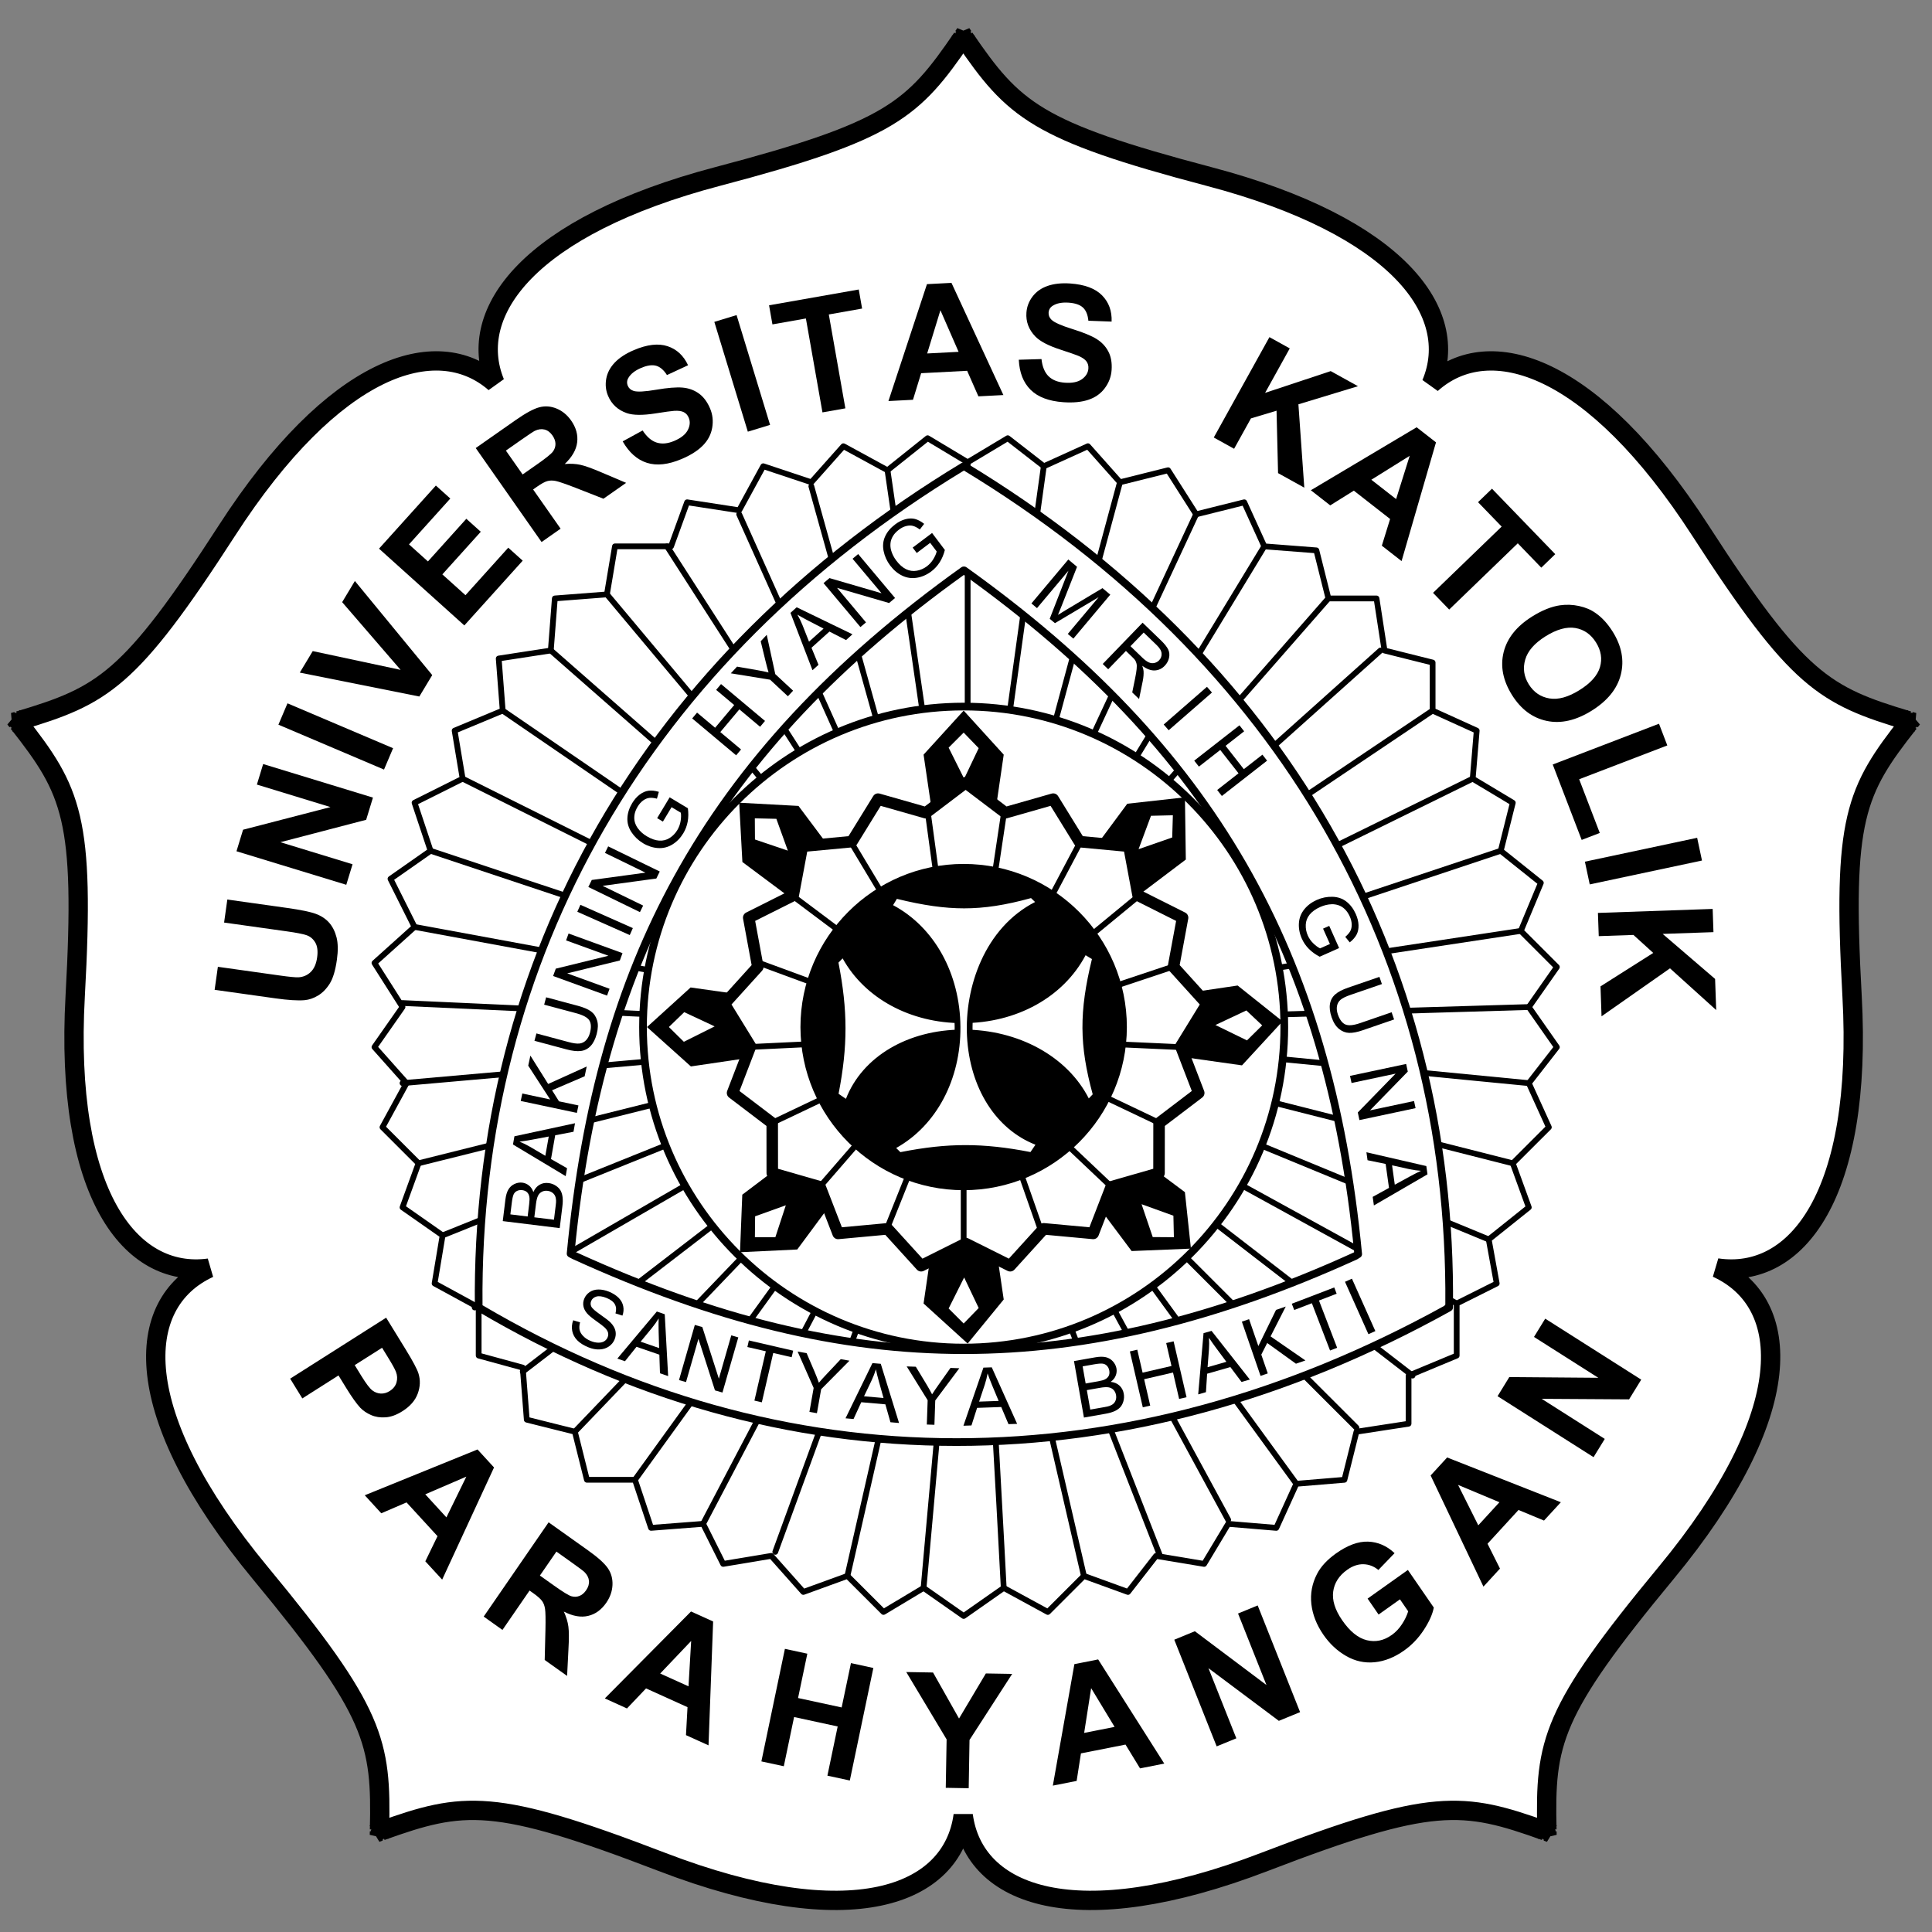 <?xml version="1.0" encoding="utf-8"?>
<!DOCTYPE svg PUBLIC "-//W3C//DTD SVG 1.1//EN" "http://www.w3.org/Graphics/SVG/1.1/DTD/svg11.dtd">
<!--
	Recreated form UNPAR's main logo
	this might not be official,
	
	but hey, Made in Abyss is a real deal.
	Watch it here:
	https://animefrost.us/anime/made-in-abyss/

	Or Google it whenever the link expires.
-->
<svg version="1.1" xmlns="http://www.w3.org/2000/svg" xmlns:xlink="http://www.w3.org/1999/xlink" x="0px" y="0px" width="200px"
	 height="200px" viewBox="0 0 200 200" enable-background="new 0 0 200 200" xml:space="preserve">
<rect x="0" y="0" width="200" height="200" fill="#808080" stroke="none"/>
<g id="Background">
	<g>
		<g>
			<path fill-rule="evenodd" clip-rule="evenodd" fill="#FFFFFF" stroke="#000000" stroke-width="2" d="M99.834,3.939
				c5.096,7.449,7.383,9.603,25.32,14.331c19.575,5.157,26.131,14.092,23.017,21.459c6.05-5.422,16.742-2.006,27.848,15.189
				c10.059,15.576,12.828,17.095,21.528,19.691l0.416-0.228l-0.225,0.286l0.352,0.103l-0.474,0.053
				c-5.552,7.057-6.908,9.868-5.891,28.275c1.139,20.563-5.727,29.388-13.994,28.158c7.91,3.617,8.416,15.057-5.26,31.582
				c-11.935,14.418-12.54,17.513-12.338,26.56l0.35,0.326l-0.344-0.125l0.008,0.365l-0.199-0.432
				c-8.538-3.058-11.668-3.466-29.033,3.206c-19.567,7.518-30.09,3.561-31.205-4.82c-1.118,8.382-11.639,12.338-31.206,4.82
				c-17.365-6.672-20.495-6.264-29.033-3.206l-0.196,0.432l0.008-0.365l-0.347,0.125l0.352-0.326
				c0.202-9.044-0.405-12.142-12.341-26.56c-13.652-16.496-13.17-27.925-5.303-31.563c-8.204,1.113-14.991-7.725-13.859-28.177
				c1.018-18.404-0.339-21.218-5.888-28.275l-0.477-0.053l0.353-0.103l-0.225-0.286l0.419,0.228
				c8.7-2.597,11.466-4.115,21.528-19.691c11.037-17.092,21.671-20.569,27.74-15.288c-3.016-7.346,3.567-16.228,23.052-21.361
				c17.94-4.728,20.227-6.882,25.323-14.331l-0.093-0.466l0.204,0.302l0.207-0.302L99.834,3.939z"/>
		</g>
		<g>
			<g>
				<polygon fill-rule="evenodd" clip-rule="evenodd" fill="none" points="91.874,48.678 96.024,45.36 100.171,47.848 
					104.321,45.36 108.054,48.262 112.62,46.189 115.938,49.92 120.917,48.678 123.821,53.238 128.801,51.995 130.876,56.556 
					136.268,56.972 137.514,61.948 142.493,61.948 143.322,67.338 148.302,68.584 148.302,73.56 152.865,75.632 152.451,80.609 
					156.601,83.097 155.356,88.074 159.505,91.392 157.431,96.368 161.164,100.102 158.26,104.249 161.164,108.396 158.26,112.127 
					160.335,116.69 156.601,120.422 158.26,124.985 154.11,128.303 154.94,132.863 150.792,134.938 150.792,140.328 
					145.813,142.403 145.813,147.379 140.418,148.209 139.173,153.185 134.196,153.599 132.121,158.162 127.142,157.746 
					124.651,161.893 119.672,161.064 116.768,164.797 112.204,163.139 108.471,166.87 103.905,164.381 99.758,167.286 
					95.608,164.381 91.458,166.87 87.724,163.139 83.161,164.797 79.841,161.064 74.861,161.893 72.786,157.746 67.394,158.162 
					65.732,153.185 60.756,153.185 59.51,148.209 54.531,146.963 54.115,141.573 49.552,140.328 49.552,135.351 44.989,132.863 
					45.818,127.886 41.668,124.985 43.327,120.422 39.593,116.69 42.084,112.127 38.764,108.396 41.668,104.249 38.764,99.686 
					42.914,95.955 40.423,90.978 44.573,88.074 42.914,83.097 47.893,80.609 47.064,75.632 52.04,73.56 51.627,68.168 
					57.019,67.338 57.435,61.948 62.828,61.532 63.66,56.556 69.469,56.556 71.128,51.995 76.52,52.825 79.011,48.262 83.99,49.92 
					87.308,46.189 				"/>
				<path d="M99.758,167.584c-0.06,0-0.12-0.018-0.171-0.054l-3.991-2.793l-3.984,2.389c-0.117,0.07-0.267,0.052-0.364-0.045
					l-3.599-3.596l-4.385,1.594c-0.115,0.042-0.243,0.009-0.325-0.082l-3.211-3.611l-4.817,0.803
					c-0.128,0.021-0.257-0.044-0.316-0.161l-1.985-3.968l-5.193,0.401c-0.134,0.007-0.262-0.073-0.306-0.203l-1.593-4.773h-4.762
					c-0.137,0-0.256-0.093-0.289-0.226l-1.202-4.803l-4.806-1.202c-0.124-0.031-0.215-0.138-0.225-0.266l-0.4-5.181l-4.36-1.19
					c-0.13-0.035-0.22-0.153-0.22-0.288v-4.8l-4.408-2.403c-0.112-0.061-0.172-0.186-0.151-0.311l0.798-4.791l-3.996-2.794
					c-0.111-0.077-0.155-0.219-0.109-0.346l1.594-4.385l-3.6-3.597c-0.094-0.094-0.114-0.238-0.051-0.354l2.39-4.379l-3.181-3.574
					c-0.092-0.103-0.101-0.256-0.022-0.37l2.79-3.984l-2.797-4.395c-0.078-0.123-0.056-0.284,0.052-0.382l3.981-3.579l-2.389-4.773
					c-0.066-0.132-0.025-0.293,0.096-0.378l3.968-2.777l-1.588-4.765c-0.047-0.141,0.017-0.295,0.149-0.361l4.782-2.39l-0.793-4.759
					c-0.023-0.137,0.052-0.271,0.18-0.324l4.777-1.989l-0.397-5.177c-0.012-0.155,0.098-0.294,0.252-0.317l5.159-0.794l0.398-5.154
					c0.011-0.147,0.128-0.263,0.274-0.274l5.16-0.398l0.794-4.746c0.024-0.144,0.148-0.249,0.294-0.249h5.6l1.588-4.364
					c0.049-0.134,0.186-0.214,0.325-0.193l5.186,0.798l2.391-4.379c0.069-0.127,0.219-0.186,0.356-0.14l4.793,1.597l3.187-3.584
					c0.092-0.103,0.243-0.13,0.366-0.064l4.392,2.394l3.995-3.194c0.098-0.078,0.233-0.086,0.339-0.023l3.994,2.396l3.997-2.396
					c0.106-0.063,0.239-0.055,0.336,0.02l3.592,2.791l4.402-1.998c0.118-0.054,0.259-0.024,0.346,0.073l3.198,3.596l4.804-1.199
					c0.125-0.031,0.255,0.021,0.324,0.129l2.789,4.379l4.771-1.191c0.141-0.035,0.284,0.035,0.344,0.166l2.002,4.4l5.217,0.403
					c0.128,0.01,0.235,0.1,0.266,0.225l1.189,4.751h4.747c0.147,0,0.272,0.107,0.295,0.253l0.799,5.194l4.787,1.197
					c0.133,0.033,0.226,0.152,0.226,0.289v4.785l4.388,1.993c0.115,0.052,0.184,0.171,0.174,0.296l-0.398,4.792l3.99,2.393
					c0.113,0.068,0.168,0.201,0.136,0.328l-1.199,4.791l4.001,3.198c0.104,0.083,0.14,0.225,0.089,0.348l-1.998,4.792l3.593,3.593
					c0.102,0.102,0.116,0.263,0.033,0.382l-2.784,3.976l2.784,3.976c0.075,0.108,0.071,0.251-0.009,0.354l-2.794,3.588l2,4.399
					c0.052,0.113,0.027,0.247-0.061,0.334l-3.6,3.597l1.594,4.385c0.043,0.12,0.006,0.255-0.094,0.335l-4.011,3.207l0.797,4.386
					c0.024,0.13-0.042,0.26-0.16,0.32l-3.982,1.992v5.206c0,0.12-0.072,0.229-0.184,0.275l-4.796,1.998v4.778
					c0,0.147-0.108,0.272-0.253,0.295l-5.2,0.799l-1.197,4.784c-0.031,0.124-0.137,0.214-0.264,0.225l-4.802,0.399l-2.003,4.404
					c-0.052,0.115-0.166,0.187-0.296,0.174l-4.794-0.401l-2.396,3.988c-0.063,0.105-0.183,0.161-0.304,0.141l-4.804-0.8
					l-2.795,3.593c-0.079,0.102-0.215,0.141-0.337,0.097l-4.385-1.594l-3.599,3.596c-0.094,0.094-0.238,0.114-0.353,0.051
					l-4.404-2.4l-3.996,2.798C99.877,167.566,99.817,167.584,99.758,167.584z M95.608,164.083c0.06,0,0.12,0.018,0.171,0.054
					l3.979,2.784l3.976-2.784c0.093-0.065,0.215-0.072,0.314-0.017l4.371,2.381l3.576-3.573c0.082-0.082,0.205-0.109,0.313-0.069
					l4.36,1.584l2.771-3.562c0.068-0.087,0.177-0.129,0.284-0.111l4.779,0.797l2.387-3.973c0.058-0.097,0.165-0.155,0.28-0.144
					l4.77,0.399l1.988-4.372c0.045-0.098,0.139-0.165,0.247-0.174l4.763-0.396l1.194-4.769c0.029-0.116,0.125-0.204,0.244-0.222
					l5.143-0.79v-4.721c0-0.12,0.072-0.229,0.184-0.275l4.796-1.998v-5.191c0-0.113,0.064-0.216,0.165-0.267l3.947-1.974
					l-0.789-4.341c-0.019-0.108,0.022-0.218,0.107-0.286l3.983-3.184l-1.586-4.362c-0.04-0.109-0.012-0.231,0.07-0.313l3.587-3.585
					l-1.989-4.375c-0.046-0.101-0.032-0.219,0.036-0.307l2.769-3.557l-2.778-3.967c-0.072-0.103-0.072-0.24,0-0.342l2.761-3.942
					l-3.557-3.557c-0.085-0.085-0.111-0.214-0.064-0.326l1.988-4.769l-3.975-3.177c-0.091-0.073-0.131-0.192-0.103-0.305
					l1.192-4.762l-3.96-2.375c-0.097-0.058-0.153-0.167-0.144-0.28l0.396-4.767l-4.372-1.985c-0.106-0.049-0.175-0.155-0.175-0.272
					v-4.744l-4.753-1.189c-0.116-0.029-0.204-0.125-0.222-0.244l-0.79-5.137h-4.723c-0.137,0-0.256-0.093-0.289-0.226l-1.194-4.768
					l-5.178-0.399c-0.108-0.008-0.203-0.075-0.248-0.174l-1.972-4.335l-4.739,1.183c-0.123,0.032-0.255-0.021-0.324-0.129
					l-2.789-4.379l-4.77,1.191c-0.109,0.027-0.221-0.008-0.295-0.091l-3.172-3.567l-4.365,1.982
					c-0.101,0.045-0.219,0.032-0.306-0.036l-3.573-2.777l-3.975,2.383c-0.095,0.057-0.212,0.057-0.307,0l-3.969-2.382L92.06,48.91
					c-0.094,0.075-0.224,0.086-0.329,0.029l-4.358-2.375l-3.16,3.554c-0.079,0.089-0.204,0.122-0.317,0.085l-4.743-1.58
					l-2.372,4.344c-0.06,0.11-0.184,0.171-0.307,0.152l-5.151-0.792l-1.575,4.331c-0.043,0.118-0.155,0.196-0.28,0.196h-5.556
					l-0.791,4.727c-0.023,0.135-0.135,0.238-0.271,0.248l-5.138,0.397l-0.396,5.135c-0.01,0.138-0.115,0.251-0.252,0.272
					l-5.12,0.787l0.392,5.117c0.01,0.128-0.064,0.248-0.183,0.298l-4.758,1.981l0.791,4.743c0.022,0.129-0.044,0.257-0.161,0.316
					l-4.748,2.373l1.577,4.731c0.042,0.125-0.004,0.263-0.112,0.339l-3.939,2.757l2.376,4.747c0.06,0.12,0.032,0.265-0.067,0.355
					l-3.962,3.562l2.769,4.35c0.065,0.102,0.062,0.232-0.007,0.331l-2.769,3.954l3.164,3.555c0.084,0.094,0.099,0.231,0.039,0.341
					l-2.384,4.367l3.576,3.574c0.082,0.082,0.109,0.204,0.069,0.313l-1.581,4.348l3.962,2.771c0.094,0.066,0.142,0.18,0.123,0.293
					l-0.794,4.768l4.377,2.387c0.096,0.052,0.155,0.153,0.155,0.262v4.749l4.343,1.185c0.122,0.033,0.209,0.139,0.219,0.265
					l0.399,5.176l4.771,1.193c0.107,0.027,0.19,0.11,0.217,0.217l1.189,4.751h4.744c0.128,0,0.242,0.082,0.283,0.204l1.588,4.756
					l5.161-0.398c0.123-0.008,0.235,0.056,0.29,0.164l1.976,3.95l4.762-0.794c0.101-0.016,0.204,0.019,0.272,0.096l3.186,3.582
					l4.373-1.589c0.108-0.04,0.231-0.013,0.313,0.069l3.569,3.566l3.95-2.368C95.502,164.097,95.555,164.083,95.608,164.083z"/>
			</g>
			<g>
				<g>
					<path d="M100.171,75.517c-0.165,0-0.298-0.134-0.298-0.298V47.848c0-0.165,0.134-0.298,0.298-0.298
						c0.165,0,0.298,0.134,0.298,0.298v27.371C100.469,75.384,100.335,75.517,100.171,75.517z"/>
				</g>
				<g>
					<path d="M104.321,75.517c-0.014,0-0.028-0.001-0.041-0.003c-0.163-0.023-0.277-0.173-0.255-0.336l3.734-26.958
						c0.023-0.163,0.175-0.278,0.336-0.254c0.163,0.023,0.277,0.173,0.255,0.336l-3.734,26.958
						C104.595,75.409,104.467,75.517,104.321,75.517z"/>
				</g>
				<g>
					<path d="M108.884,76.347c-0.026,0-0.052-0.003-0.078-0.01c-0.159-0.043-0.253-0.207-0.21-0.366l7.054-26.128
						c0.043-0.159,0.206-0.252,0.365-0.21c0.159,0.043,0.253,0.207,0.21,0.366l-7.054,26.128
						C109.136,76.259,109.015,76.347,108.884,76.347z"/>
				</g>
				<g>
					<path d="M112.62,77.59c-0.042,0-0.085-0.009-0.126-0.028c-0.149-0.069-0.214-0.247-0.144-0.396l11.201-24.053
						c0.07-0.15,0.247-0.214,0.396-0.144c0.149,0.069,0.214,0.247,0.144,0.396L112.89,77.417
						C112.84,77.526,112.732,77.59,112.62,77.59z"/>
				</g>
				<g>
					<path d="M116.767,80.078c-0.053,0-0.106-0.014-0.155-0.043c-0.141-0.086-0.186-0.269-0.1-0.41l14.108-23.224
						c0.085-0.141,0.268-0.186,0.41-0.1c0.141,0.086,0.186,0.269,0.1,0.41l-14.108,23.224
						C116.966,80.027,116.868,80.078,116.767,80.078z"/>
				</g>
				<g>
					<path d="M120.088,82.153c-0.07,0-0.14-0.024-0.196-0.074c-0.124-0.109-0.136-0.297-0.028-0.421l17.426-19.906
						c0.109-0.124,0.297-0.136,0.421-0.028c0.124,0.109,0.136,0.297,0.028,0.421l-17.426,19.906
						C120.253,82.118,120.17,82.153,120.088,82.153z"/>
				</g>
				<g>
					<path d="M95.607,74.688c-0.146,0-0.273-0.107-0.295-0.255L91.579,48.72c-0.024-0.163,0.089-0.314,0.252-0.338
						c0.161-0.026,0.314,0.089,0.338,0.252l3.734,25.712c0.024,0.163-0.089,0.314-0.252,0.338
						C95.636,74.687,95.622,74.688,95.607,74.688z"/>
				</g>
				<g>
					<path d="M91.044,75.931c-0.13,0-0.25-0.086-0.287-0.218l-7.054-25.296c-0.044-0.159,0.049-0.323,0.207-0.367
						c0.157-0.045,0.323,0.049,0.367,0.207l7.054,25.296c0.044,0.159-0.049,0.323-0.207,0.367
						C91.098,75.927,91.071,75.931,91.044,75.931z"/>
				</g>
				<g>
					<path d="M87.308,77.59c-0.114,0-0.223-0.065-0.272-0.176L76.248,53.36c-0.068-0.15,0-0.327,0.15-0.394
						c0.151-0.068,0.326,0,0.394,0.15L87.58,77.169c0.068,0.15,0,0.327-0.15,0.394C87.391,77.581,87.349,77.59,87.308,77.59z"/>
				</g>
				<g>
					<path d="M83.991,80.078c-0.098,0-0.194-0.048-0.251-0.137L68.802,56.717c-0.089-0.139-0.049-0.323,0.089-0.412
						c0.138-0.089,0.323-0.049,0.412,0.089l14.938,23.224c0.089,0.139,0.049,0.323-0.089,0.412
						C84.102,80.062,84.046,80.078,83.991,80.078z"/>
				</g>
				<g>
					<path d="M79.841,82.153c-0.085,0-0.17-0.036-0.229-0.107L62.599,61.723c-0.106-0.126-0.089-0.314,0.037-0.42
						c0.126-0.106,0.314-0.089,0.42,0.037l17.013,20.322c0.106,0.126,0.089,0.314-0.037,0.42
						C79.976,82.13,79.908,82.153,79.841,82.153z"/>
				</g>
				<g>
					<path d="M77.352,85.47c-0.07,0-0.14-0.024-0.196-0.074L56.823,67.562c-0.124-0.109-0.136-0.297-0.028-0.421
						c0.109-0.124,0.297-0.136,0.421-0.028l20.333,17.834c0.124,0.109,0.136,0.297,0.028,0.421
						C77.517,85.436,77.435,85.47,77.352,85.47z"/>
				</g>
				<g>
					<path d="M74.448,89.201c-0.058,0-0.117-0.017-0.168-0.052L51.872,73.806c-0.136-0.093-0.171-0.279-0.077-0.414
						c0.093-0.136,0.278-0.171,0.414-0.077l22.408,15.343c0.136,0.093,0.171,0.279,0.077,0.414
						C74.636,89.156,74.543,89.201,74.448,89.201z"/>
				</g>
				<g>
					<path d="M72.786,93.349c-0.045,0-0.09-0.01-0.133-0.031L47.76,80.876c-0.147-0.074-0.207-0.253-0.133-0.4
						c0.074-0.147,0.253-0.206,0.4-0.133L72.92,92.784c0.147,0.074,0.207,0.253,0.133,0.4
						C73.001,93.288,72.896,93.349,72.786,93.349z"/>
				</g>
				<g>
					<path d="M70.712,97.082c-0.031,0-0.063-0.005-0.094-0.015l-26.139-8.71c-0.156-0.052-0.241-0.221-0.188-0.377
						c0.052-0.156,0.22-0.241,0.377-0.188l26.139,8.71c0.156,0.052,0.241,0.221,0.188,0.377
						C70.953,97.003,70.836,97.082,70.712,97.082z"/>
				</g>
				<g>
					<path d="M69.883,101.23c-0.018,0-0.036-0.002-0.055-0.005L42.86,96.248c-0.162-0.03-0.269-0.185-0.239-0.347
						c0.03-0.162,0.183-0.27,0.347-0.239l26.968,4.977c0.162,0.03,0.269,0.185,0.239,0.347
						C70.149,101.129,70.024,101.23,69.883,101.23z"/>
				</g>
				<g>
					<path d="M69.053,105.377c-0.004,0-0.009,0-0.014,0l-27.385-1.245c-0.164-0.007-0.292-0.147-0.284-0.311
						c0.007-0.164,0.142-0.293,0.311-0.284l27.385,1.245c0.164,0.007,0.292,0.147,0.284,0.311
						C69.343,105.252,69.211,105.377,69.053,105.377z"/>
				</g>
				<g>
					<path d="M41.668,112.425c-0.153,0-0.283-0.117-0.297-0.272c-0.015-0.164,0.107-0.309,0.271-0.323l28.214-2.488
						c0.166-0.013,0.309,0.107,0.323,0.271c0.015,0.164-0.107,0.309-0.271,0.323l-28.214,2.488
						C41.686,112.425,41.677,112.425,41.668,112.425z"/>
				</g>
				<g>
					<path d="M43.327,120.72c-0.134,0-0.255-0.09-0.289-0.226c-0.04-0.16,0.057-0.321,0.217-0.361l26.555-6.635
						c0.16-0.042,0.322,0.057,0.361,0.217c0.04,0.16-0.057,0.321-0.217,0.361L43.4,120.711
						C43.375,120.717,43.351,120.72,43.327,120.72z"/>
				</g>
				<g>
					<path d="M45.818,128.185c-0.118,0-0.23-0.071-0.277-0.187c-0.062-0.153,0.012-0.326,0.165-0.388l25.726-10.366
						c0.153-0.061,0.326,0.012,0.388,0.165c0.062,0.153-0.012,0.326-0.165,0.388L45.93,128.163
						C45.893,128.178,45.855,128.185,45.818,128.185z"/>
				</g>
				<g>
					<path d="M49.136,135.65c-0.103,0-0.203-0.053-0.258-0.149c-0.082-0.143-0.034-0.325,0.109-0.408l23.651-13.684
						c0.142-0.082,0.325-0.034,0.407,0.109c0.082,0.143,0.034,0.325-0.109,0.408L49.285,135.61
						C49.238,135.637,49.187,135.65,49.136,135.65z"/>
				</g>
				<g>
					<path d="M54.115,142.285c-0.089,0-0.178-0.04-0.237-0.116c-0.1-0.13-0.076-0.318,0.055-0.418l21.576-16.588
						c0.131-0.1,0.318-0.076,0.418,0.055s0.076,0.318-0.055,0.418l-21.576,16.588C54.243,142.265,54.179,142.285,54.115,142.285z"/>
				</g>
				<g>
					<path d="M59.51,148.507c-0.074,0-0.148-0.028-0.206-0.083c-0.119-0.114-0.123-0.302-0.009-0.422l19.085-19.906
						c0.114-0.12,0.302-0.123,0.422-0.009c0.119,0.114,0.123,0.302,0.009,0.422l-19.085,19.906
						C59.667,148.476,59.589,148.507,59.51,148.507z"/>
				</g>
				<g>
					<path d="M65.732,153.483c-0.061,0-0.122-0.018-0.175-0.057c-0.133-0.096-0.163-0.283-0.067-0.416l16.183-22.394
						c0.096-0.134,0.283-0.164,0.416-0.067c0.133,0.096,0.163,0.283,0.067,0.416L65.974,153.36
						C65.916,153.441,65.825,153.483,65.732,153.483z"/>
				</g>
				<g>
					<path d="M72.786,158.044c-0.047,0-0.094-0.011-0.138-0.034c-0.146-0.076-0.202-0.257-0.125-0.403l13.279-25.296
						c0.076-0.146,0.257-0.202,0.403-0.125c0.146,0.076,0.202,0.257,0.125,0.403L73.05,157.884
						C72.997,157.986,72.893,158.044,72.786,158.044z"/>
				</g>
				<g>
					<path d="M80.257,160.948c-0.034,0-0.069-0.006-0.102-0.018c-0.155-0.056-0.234-0.227-0.178-0.382l9.542-26.128
						c0.056-0.155,0.228-0.235,0.382-0.178c0.155,0.056,0.234,0.227,0.178,0.382l-9.542,26.128
						C80.493,160.873,80.378,160.948,80.257,160.948z"/>
				</g>
				<g>
					<path d="M87.724,163.437c-0.022,0-0.044-0.002-0.066-0.007c-0.161-0.036-0.261-0.196-0.225-0.357l6.224-27.372
						c0.036-0.161,0.194-0.261,0.357-0.225c0.161,0.036,0.261,0.196,0.225,0.357l-6.224,27.372
						C87.984,163.343,87.861,163.437,87.724,163.437z"/>
				</g>
				<g>
					<path d="M95.608,164.68c-0.009,0-0.018,0-0.027-0.001c-0.164-0.015-0.285-0.16-0.27-0.324l2.488-27.785
						c0.015-0.164,0.157-0.286,0.324-0.27c0.164,0.015,0.285,0.16,0.27,0.324l-2.488,27.785
						C95.891,164.563,95.761,164.68,95.608,164.68z"/>
				</g>
				<g>
					<path d="M103.904,164.68c-0.157,0-0.289-0.123-0.297-0.283c-0.557-10.653-1.445-26.706-1.633-27.677
						c-0.017-0.037-0.026-0.079-0.026-0.123c0-0.165,0.134-0.298,0.298-0.298c0.351,0,0.351,0,0.644,4.621
						c0.146,2.305,0.335,5.52,0.561,9.553c0.389,6.947,0.752,13.893,0.752,13.893c0.009,0.164-0.118,0.305-0.282,0.313
						C103.915,164.68,103.91,164.68,103.904,164.68z"/>
				</g>
				<g>
					<path d="M112.204,163.437c-0.135,0-0.258-0.093-0.29-0.231l-6.225-26.958c-0.037-0.16,0.063-0.321,0.223-0.358
						c0.158-0.038,0.32,0.063,0.358,0.223l6.225,26.958c0.037,0.16-0.063,0.321-0.223,0.358
						C112.249,163.435,112.226,163.437,112.204,163.437z"/>
				</g>
				<g>
					<path d="M120.088,161.361c-0.119,0-0.232-0.072-0.278-0.189l-10.372-26.542c-0.06-0.154,0.016-0.326,0.169-0.386
						c0.154-0.06,0.327,0.016,0.386,0.169l10.372,26.542c0.06,0.154-0.016,0.326-0.169,0.386
						C120.161,161.355,120.124,161.361,120.088,161.361z"/>
				</g>
				<g>
					<path d="M127.142,157.631c-0.106,0-0.208-0.056-0.262-0.156l-13.279-24.469c-0.078-0.144-0.025-0.326,0.12-0.404
						c0.145-0.078,0.326-0.025,0.404,0.12l13.279,24.469c0.078,0.144,0.025,0.326-0.12,0.404
						C127.239,157.619,127.19,157.631,127.142,157.631z"/>
				</g>
				<g>
					<path d="M134.197,153.897c-0.092,0-0.183-0.043-0.241-0.123l-16.599-22.808c-0.097-0.133-0.068-0.32,0.066-0.417
						c0.133-0.097,0.32-0.067,0.417,0.066l16.599,22.808c0.097,0.133,0.068,0.32-0.066,0.417
						C134.319,153.878,134.257,153.897,134.197,153.897z"/>
				</g>
				<g>
					<path d="M140.418,148.091c-0.076,0-0.153-0.029-0.211-0.087l-19.501-19.49c-0.116-0.116-0.116-0.305,0-0.422
						c0.116-0.116,0.305-0.117,0.422,0l19.501,19.49c0.116,0.116,0.116,0.305,0,0.422
						C140.57,148.062,140.494,148.091,140.418,148.091z"/>
				</g>
				<g>
					<path d="M146.226,142.701c-0.063,0-0.127-0.02-0.182-0.062l-23.651-18.247c-0.13-0.101-0.155-0.288-0.054-0.418
						c0.1-0.13,0.287-0.155,0.418-0.054l23.651,18.247c0.13,0.101,0.155,0.288,0.054,0.418
						C146.404,142.661,146.316,142.701,146.226,142.701z"/>
				</g>
				<g>
					<path d="M150.792,135.236c-0.049,0-0.098-0.012-0.143-0.037l-24.896-13.687c-0.144-0.079-0.197-0.26-0.118-0.405
						c0.079-0.144,0.261-0.198,0.405-0.118l24.896,13.687c0.144,0.079,0.197,0.26,0.118,0.405
						C150.999,135.18,150.897,135.236,150.792,135.236z"/>
				</g>
				<g>
					<path d="M154.11,128.601c-0.038,0-0.076-0.007-0.114-0.023l-26.139-10.782c-0.152-0.063-0.225-0.237-0.162-0.389
						c0.063-0.152,0.238-0.224,0.389-0.162l26.139,10.782c0.152,0.063,0.225,0.237,0.162,0.389
						C154.338,128.531,154.227,128.601,154.11,128.601z"/>
				</g>
				<g>
					<path d="M156.601,120.72c-0.024,0-0.049-0.003-0.074-0.009l-27.801-7.049c-0.16-0.04-0.256-0.203-0.215-0.362
						c0.04-0.16,0.202-0.258,0.362-0.215l27.801,7.049c0.16,0.04,0.256,0.203,0.215,0.362
						C156.856,120.63,156.735,120.72,156.601,120.72z"/>
				</g>
				<g>
					<path d="M158.261,112.425c-0.01,0-0.019,0-0.029-0.002l-29.876-2.902c-0.164-0.016-0.284-0.161-0.268-0.325
						c0.016-0.164,0.163-0.288,0.325-0.268l29.876,2.902c0.164,0.016,0.284,0.161,0.268,0.325
						C158.542,112.31,158.412,112.425,158.261,112.425z"/>
				</g>
				<g>
					<path d="M130.46,105.377c-0.161,0-0.293-0.128-0.298-0.289c-0.005-0.165,0.125-0.302,0.289-0.307l27.801-0.83
						c0.003,0,0.006,0,0.009,0c0.161,0,0.293,0.128,0.298,0.289c0.005,0.165-0.125,0.302-0.289,0.307l-27.801,0.83
						C130.465,105.377,130.462,105.377,130.46,105.377z"/>
				</g>
				<g>
					<path d="M130.046,100.814c-0.145,0-0.272-0.106-0.294-0.254c-0.025-0.163,0.087-0.315,0.25-0.339l27.384-4.148
						c0.163-0.023,0.315,0.088,0.339,0.25c0.025,0.163-0.087,0.315-0.25,0.339l-27.384,4.147
						C130.076,100.813,130.061,100.814,130.046,100.814z"/>
				</g>
				<g>
					<path d="M129.217,97.082c-0.125,0-0.241-0.079-0.283-0.204c-0.052-0.156,0.033-0.325,0.189-0.377l26.139-8.71
						c0.158-0.054,0.325,0.033,0.377,0.188c0.052,0.156-0.033,0.325-0.189,0.377l-26.139,8.71
						C129.28,97.078,129.248,97.082,129.217,97.082z"/>
				</g>
				<g>
					<path d="M127.142,93.349c-0.11,0-0.216-0.061-0.268-0.167c-0.073-0.148-0.012-0.326,0.136-0.399l25.309-12.441
						c0.149-0.074,0.327-0.012,0.399,0.136c0.073,0.148,0.012,0.326-0.136,0.399l-25.309,12.441
						C127.231,93.339,127.186,93.349,127.142,93.349z"/>
				</g>
				<g>
					<path d="M124.238,90.031c-0.096,0-0.19-0.046-0.248-0.132c-0.092-0.137-0.056-0.322,0.081-0.414l24.064-16.173
						c0.137-0.092,0.322-0.055,0.413,0.081c0.092,0.137,0.056,0.322-0.081,0.414L124.404,89.98
						C124.353,90.015,124.295,90.031,124.238,90.031z"/>
				</g>
				<g>
					<path d="M122.992,85.47c-0.082,0-0.163-0.034-0.222-0.099c-0.11-0.123-0.099-0.311,0.023-0.421l19.917-17.834
						c0.122-0.11,0.311-0.099,0.421,0.023c0.11,0.123,0.099,0.311-0.023,0.421l-19.917,17.834
						C123.134,85.445,123.063,85.47,122.992,85.47z"/>
				</g>
			</g>
		</g>
		<g>
			<path fill-rule="evenodd" clip-rule="evenodd" fill="#FFFFFF" d="M140.315,130.012c-30.694,13.984-54.464,12.012-80.889-0.045
				l-0.358-0.188c2.766-28.892,13.027-50.966,40.69-70.735h0.053c27.66,19.768,38.024,41.895,40.79,70.788L140.315,130.012z
				 M49.555,135.346c31.992,18.928,67.629,18.216,100.377,0.058l-0.064-0.04l0.093-0.013l-0.01-0.04l0.063,0.04
				c0.416-37.046-17.98-67.597-50.203-87.09h-0.053C67.532,67.754,49.141,98.297,49.555,135.346z"/>
			<path d="M99.015,149.681c-0.002,0-0.003,0-0.005,0c-17.259-0.001-33.966-4.709-49.658-13.993
				c-0.12-0.071-0.194-0.199-0.195-0.338c-0.407-36.476,17.49-67.526,50.395-87.429c0.062-0.038,0.133-0.057,0.206-0.057h0.053
				c0.073,0,0.144,0.02,0.206,0.057c32.907,19.907,50.804,50.958,50.395,87.434c-0.002,0.144-0.081,0.276-0.208,0.345
				c-0.006,0.003-0.012,0.006-0.018,0.009c-0.019,0.016-0.04,0.03-0.061,0.042C133.455,144.994,116.259,149.681,99.015,149.681z
				 M49.95,135.118c15.511,9.135,32.017,13.767,49.06,13.768c0.001,0,0.004,0,0.005,0c17.031,0,34.02-4.611,50.501-13.706
				c0.026-0.049,0.061-0.091,0.104-0.125c0.307-35.991-17.38-66.638-49.835-86.344C67.312,68.425,49.623,99.098,49.95,135.118z
				 M99.785,140.166c-12.937,0-25.813-3.126-40.524-9.838l-0.378-0.198c-0.143-0.075-0.226-0.229-0.211-0.39
				c1.488-15.538,5.001-27.912,11.056-38.942c6.555-11.941,16.302-22.433,29.798-32.078c0.068-0.048,0.148-0.074,0.231-0.074h0.053
				c0.083,0,0.164,0.026,0.231,0.074c25.695,18.364,37.943,39.619,40.955,71.073c0.014,0.15-0.057,0.295-0.184,0.375l-0.286,0.18
				c-0.015,0.009-0.031,0.018-0.047,0.025C126.015,136.963,112.703,140.166,99.785,140.166z M59.489,129.551l0.121,0.064
				c14.584,6.654,27.356,9.757,40.174,9.757c12.796,0,25.991-3.176,40.341-9.71l0.056-0.035
				c-3.02-30.983-15.116-51.977-40.397-70.112C74.58,77.592,62.514,98.565,59.489,129.551z"/>
		</g>
		<g>
			<ellipse fill-rule="evenodd" clip-rule="evenodd" fill="#FFFFFF" cx="99.757" cy="106.321" rx="33.193" ry="33.177"/>
			<path d="M99.758,139.896c-18.522,0-33.591-15.062-33.591-33.575c0-18.513,15.069-33.575,33.591-33.575
				c18.522,0,33.59,15.062,33.59,33.575C133.348,124.835,118.279,139.896,99.758,139.896z M99.758,73.542
				c-18.083,0-32.796,14.705-32.796,32.78c0,18.075,14.712,32.78,32.796,32.78s32.795-14.705,32.795-32.78
				C132.553,88.247,117.841,73.542,99.758,73.542z"/>
		</g>
		<g>
			<g>
				<g>
					<polygon fill-rule="evenodd" clip-rule="evenodd" points="99.758,73.56 95.608,78.121 103.905,134.522 100.171,139.085 
						95.608,134.938 103.905,78.121 					"/>
				</g>
				<g>
					<polygon fill-rule="evenodd" clip-rule="evenodd" fill="#FFFFFF" points="99.758,75.839 98.202,77.395 99.808,80.609 
						101.313,77.448 					"/>
				</g>
				<g>
					<polygon fill-rule="evenodd" clip-rule="evenodd" fill="#FFFFFF" points="99.758,137.01 98.202,135.455 99.808,132.243 
						101.313,135.404 					"/>
				</g>
			</g>
			<g>
				<g>
					<polygon fill-rule="evenodd" clip-rule="evenodd" points="76.52,83.097 76.852,89.235 122.661,123.411 123.284,129.257 
						117.146,129.508 82.66,83.429 					"/>
				</g>
				<g>
					<polygon fill-rule="evenodd" clip-rule="evenodd" fill="#FFFFFF" points="78.139,84.714 78.153,86.905 81.558,88.058 
						80.368,84.764 					"/>
				</g>
				<g>
					<polygon fill-rule="evenodd" clip-rule="evenodd" fill="#FFFFFF" points="121.521,128.077 119.33,128.061 118.175,124.659 
						121.471,125.849 					"/>
				</g>
			</g>
			<g>
				<g>
					<polygon fill-rule="evenodd" clip-rule="evenodd" points="66.978,106.321 71.52,110.397 128.12,102.021 132.768,105.728 
						128.57,110.286 71.491,102.222 					"/>
				</g>
				<g>
					<polygon fill-rule="evenodd" clip-rule="evenodd" fill="#FFFFFF" points="69.241,106.316 70.791,107.845 73.979,106.252 
						70.831,104.779 					"/>
				</g>
				<g>
					<polygon fill-rule="evenodd" clip-rule="evenodd" fill="#FFFFFF" points="130.661,106.146 129.087,107.702 125.82,106.109 
						129.023,104.602 					"/>
				</g>
			</g>
			<g>
				<g>
					<polygon fill-rule="evenodd" clip-rule="evenodd" points="76.605,129.63 82.53,129.347 116.696,83.201 122.664,82.538 
						122.756,88.98 76.841,123.673 					"/>
				</g>
				<g>
					<polygon fill-rule="evenodd" clip-rule="evenodd" fill="#FFFFFF" points="78.147,128.075 80.265,128.075 81.348,124.77 
						78.169,125.912 					"/>
				</g>
				<g>
					<polygon fill-rule="evenodd" clip-rule="evenodd" fill="#FFFFFF" points="121.415,84.396 121.346,86.696 117.864,87.907 
						119.15,84.451 					"/>
				</g>
			</g>
		</g>
		<g>
			<g>
				<polygon fill-rule="evenodd" clip-rule="evenodd" fill="#FFFFFF" points="99.964,81.025 104.074,84.139 109.027,82.726 
					111.74,87.125 116.865,87.605 117.814,92.69 122.42,95.001 121.479,100.089 124.942,103.915 122.237,108.317 124.092,113.142 
					119.987,116.264 119.982,121.439 115.034,122.86 113.169,127.683 108.044,127.208 104.572,131.029 99.964,128.726 
					95.356,131.029 91.885,127.208 86.76,127.683 84.894,122.86 79.947,121.439 79.941,116.264 75.837,113.142 77.692,108.317 
					74.986,103.915 78.449,100.089 77.509,95.001 82.114,92.69 83.063,87.605 88.188,87.125 90.901,82.726 95.854,84.139 				"/>
				<path d="M104.572,131.626c-0.09,0-0.181-0.021-0.266-0.063l-4.341-2.17l-4.342,2.17c-0.239,0.119-0.528,0.065-0.708-0.132
					l-3.271-3.601l-4.829,0.447c-0.265,0.029-0.515-0.13-0.611-0.379l-1.759-4.547l-4.663-1.339
					c-0.255-0.073-0.432-0.307-0.432-0.572l-0.005-4.881l-3.87-2.942c-0.211-0.161-0.291-0.441-0.196-0.689l1.749-4.55l-2.551-4.151
					c-0.139-0.226-0.112-0.516,0.066-0.712l3.266-3.608l-0.887-4.798c-0.048-0.261,0.082-0.523,0.319-0.642l4.341-2.178l0.894-4.794
					c0.049-0.262,0.266-0.46,0.531-0.484l4.829-0.452l2.557-4.146c0.14-0.227,0.414-0.334,0.671-0.26l4.667,1.331l3.873-2.934
					c0.213-0.161,0.507-0.161,0.72,0l3.872,2.934l4.667-1.331c0.256-0.074,0.531,0.033,0.671,0.26l2.558,4.146l4.829,0.452
					c0.265,0.025,0.482,0.223,0.531,0.484l0.894,4.794l4.341,2.178c0.237,0.119,0.367,0.38,0.319,0.642l-0.887,4.798l3.266,3.608
					c0.178,0.196,0.205,0.487,0.066,0.712l-2.551,4.151l1.749,4.55c0.095,0.247,0.015,0.528-0.196,0.689l-3.87,2.942l-0.005,4.881
					c0,0.266-0.176,0.499-0.432,0.572l-4.663,1.339l-1.759,4.547c-0.096,0.248-0.344,0.406-0.611,0.379l-4.828-0.447l-3.271,3.601
					C104.898,131.558,104.736,131.626,104.572,131.626z M99.964,128.13c0.091,0,0.183,0.021,0.267,0.063l4.204,2.101l3.167-3.487
					c0.126-0.139,0.308-0.212,0.497-0.193l4.676,0.433l1.703-4.403c0.068-0.174,0.212-0.307,0.392-0.358l4.516-1.296l0.005-4.727
					c0-0.186,0.087-0.361,0.235-0.474l3.749-2.85l-1.695-4.408c-0.066-0.174-0.049-0.368,0.049-0.526l2.471-4.021l-3.164-3.495
					c-0.125-0.138-0.178-0.326-0.144-0.509l0.86-4.647l-4.205-2.11c-0.167-0.084-0.285-0.24-0.319-0.424l-0.866-4.643l-4.677-0.438
					c-0.186-0.017-0.354-0.122-0.452-0.281l-2.477-4.015l-4.519,1.288c-0.18,0.051-0.374,0.015-0.524-0.098l-3.75-2.841l-3.75,2.841
					c-0.149,0.113-0.344,0.149-0.524,0.098l-4.519-1.288l-2.476,4.015c-0.098,0.159-0.266,0.263-0.452,0.281l-4.677,0.438
					l-0.866,4.643c-0.034,0.183-0.152,0.34-0.319,0.424l-4.206,2.11l0.86,4.647c0.034,0.183-0.02,0.371-0.144,0.509l-3.164,3.495
					l2.472,4.021c0.097,0.158,0.115,0.352,0.049,0.526l-1.694,4.408l3.748,2.85c0.148,0.113,0.235,0.288,0.235,0.474l0.005,4.727
					l4.516,1.296c0.179,0.051,0.324,0.184,0.392,0.358l1.703,4.403l4.676-0.433c0.189-0.02,0.37,0.054,0.496,0.193l3.168,3.487
					l4.204-2.101C99.781,128.151,99.873,128.13,99.964,128.13z"/>
			</g>
		</g>
		<g>
			<g>
				<path d="M97.266,93.349c-0.147,0-0.275-0.108-0.295-0.258l-1.243-9.124c-0.022-0.163,0.092-0.313,0.255-0.336
					c0.162-0.023,0.313,0.092,0.336,0.255l1.243,9.124c0.022,0.163-0.092,0.313-0.255,0.336
					C97.293,93.348,97.279,93.349,97.266,93.349z"/>
			</g>
			<g>
				<path d="M102.662,92.935c-0.015,0-0.03-0.001-0.045-0.003c-0.163-0.024-0.275-0.176-0.251-0.339l1.243-8.294
					c0.025-0.163,0.174-0.276,0.339-0.251c0.163,0.024,0.275,0.176,0.251,0.339l-1.243,8.294
					C102.934,92.829,102.807,92.935,102.662,92.935z"/>
			</g>
			<g>
				<path d="M108.054,94.594c-0.047,0-0.095-0.011-0.139-0.035c-0.146-0.077-0.201-0.257-0.124-0.403l3.734-7.052
					c0.077-0.145,0.258-0.201,0.403-0.124c0.146,0.077,0.201,0.257,0.124,0.403l-3.734,7.052
					C108.265,94.536,108.161,94.594,108.054,94.594z"/>
			</g>
			<g>
				<path d="M91.874,93.765c-0.101,0-0.2-0.052-0.256-0.145l-3.734-6.222c-0.085-0.141-0.039-0.324,0.102-0.409
					c0.141-0.085,0.324-0.039,0.409,0.102l3.734,6.222c0.085,0.141,0.039,0.324-0.102,0.409
					C91.979,93.751,91.927,93.765,91.874,93.765z"/>
			</g>
			<g>
				<path d="M88.553,97.912c-0.062,0-0.125-0.019-0.179-0.06l-6.638-4.977c-0.132-0.099-0.159-0.286-0.06-0.417
					c0.099-0.132,0.286-0.158,0.417-0.06l6.638,4.977c0.132,0.099,0.159,0.286,0.06,0.417
					C88.733,97.871,88.644,97.912,88.553,97.912z"/>
			</g>
			<g>
				<path d="M86.479,102.888c-0.034,0-0.069-0.006-0.103-0.018l-7.884-2.905c-0.155-0.057-0.234-0.228-0.177-0.383
					c0.057-0.155,0.229-0.234,0.383-0.177l7.883,2.904c0.155,0.057,0.234,0.228,0.177,0.383
					C86.714,102.814,86.6,102.888,86.479,102.888z"/>
			</g>
			<g>
				<path d="M77.352,108.695c-0.158,0-0.29-0.124-0.298-0.284c-0.008-0.165,0.119-0.304,0.284-0.312l8.713-0.416
					c0.167-0.016,0.304,0.119,0.312,0.283c0.008,0.165-0.119,0.304-0.284,0.312l-8.713,0.416
					C77.362,108.695,77.357,108.695,77.352,108.695z"/>
			</g>
			<g>
				<path d="M79.841,116.573c-0.111,0-0.218-0.063-0.269-0.17c-0.071-0.149-0.008-0.326,0.141-0.397l8.713-4.147
					c0.149-0.071,0.327-0.008,0.397,0.141c0.071,0.149,0.008,0.326-0.141,0.397l-8.713,4.147
					C79.927,116.563,79.884,116.573,79.841,116.573z"/>
			</g>
			<g>
				<path d="M84.82,123.208c-0.069,0-0.139-0.024-0.195-0.073c-0.124-0.108-0.138-0.296-0.03-0.42l5.393-6.219
					c0.108-0.124,0.296-0.138,0.42-0.03c0.124,0.108,0.138,0.296,0.03,0.42l-5.393,6.219
					C84.986,123.173,84.903,123.208,84.82,123.208z"/>
			</g>
			<g>
				<path d="M91.874,127.355c-0.037,0-0.074-0.007-0.111-0.021c-0.153-0.061-0.227-0.234-0.166-0.387l3.318-8.295
					c0.061-0.153,0.235-0.226,0.387-0.166c0.153,0.061,0.227,0.234,0.166,0.387l-3.318,8.295
					C92.104,127.285,91.992,127.355,91.874,127.355z"/>
			</g>
			<g>
				<path d="M99.758,129.014c-0.165,0-0.298-0.134-0.298-0.298v-9.537c0-0.165,0.134-0.298,0.298-0.298s0.298,0.134,0.298,0.298
					v9.537C100.056,128.881,99.922,129.014,99.758,129.014z"/>
			</g>
			<g>
				<path d="M107.641,127.355c-0.123,0-0.238-0.077-0.281-0.2l-2.905-8.295c-0.054-0.155,0.028-0.326,0.183-0.38
					c0.156-0.054,0.325,0.028,0.38,0.183l2.905,8.295c0.054,0.155-0.028,0.326-0.183,0.38
					C107.707,127.35,107.674,127.355,107.641,127.355z"/>
			</g>
			<g>
				<path d="M115.108,123.208c-0.074,0-0.148-0.027-0.205-0.082l-7.884-7.465c-0.12-0.113-0.125-0.302-0.012-0.422
					c0.114-0.121,0.302-0.124,0.422-0.012l7.884,7.465c0.12,0.113,0.125,0.302,0.012,0.422
					C115.266,123.177,115.187,123.208,115.108,123.208z"/>
			</g>
			<g>
				<path d="M120.087,116.573c-0.043,0-0.087-0.009-0.128-0.029l-8.713-4.147c-0.149-0.071-0.212-0.248-0.141-0.397
					c0.071-0.148,0.249-0.212,0.397-0.141l8.713,4.147c0.149,0.071,0.212,0.248,0.141,0.397
					C120.306,116.51,120.199,116.573,120.087,116.573z"/>
			</g>
			<g>
				<path d="M122.163,108.695c-0.005,0-0.009,0-0.014,0l-9.129-0.416c-0.165-0.007-0.292-0.147-0.284-0.311
					c0.008-0.165,0.148-0.294,0.311-0.284l9.129,0.416c0.165,0.007,0.292,0.147,0.284,0.311
					C122.453,108.57,122.321,108.695,122.163,108.695z"/>
			</g>
			<g>
				<path d="M113.863,102.888c-0.125,0-0.241-0.079-0.283-0.204c-0.052-0.156,0.033-0.325,0.189-0.377l7.47-2.488
					c0.158-0.053,0.325,0.032,0.377,0.189c0.052,0.156-0.033,0.325-0.189,0.377l-7.47,2.488
					C113.926,102.883,113.894,102.888,113.863,102.888z"/>
			</g>
			<g>
				<path d="M110.959,98.741c-0.086,0-0.171-0.037-0.23-0.109c-0.105-0.127-0.087-0.315,0.041-0.42l7.054-5.806
					c0.127-0.104,0.315-0.087,0.42,0.041c0.105,0.127,0.087,0.315-0.041,0.42l-7.054,5.806
					C111.093,98.719,111.026,98.741,110.959,98.741z"/>
			</g>
		</g>
		<g>
			<ellipse fill-rule="evenodd" clip-rule="evenodd" cx="99.757" cy="106.321" rx="16.597" ry="16.589"/>
			<path d="M99.758,123.208c-9.316,0-16.895-7.575-16.895-16.887s7.579-16.887,16.895-16.887c9.316,0,16.894,7.575,16.894,16.887
				S109.073,123.208,99.758,123.208z M99.758,90.031c-8.987,0-16.298,7.308-16.298,16.291s7.311,16.29,16.298,16.29
				c8.987,0,16.298-7.308,16.298-16.29S108.744,90.031,99.758,90.031z"/>
		</g>
		<g>
			<path fill-rule="evenodd" clip-rule="evenodd" fill="#FFFFFF" d="M113.381,99.14c-0.506-0.315-0.654-0.371-1.108-0.697
				c-4.632,9.412-20.192,9.622-24.965,0.278c-0.44,0.405-0.83,0.837-0.83,0.837c0.97,4.881,1.039,8.575,0,13.806
				c0.416,0.276,0.7,0.498,1.246,0.837c3.389-9.834,20.399-9.693,24.896,0c0.337-0.289,0.647-0.641,0.83-0.837
				C111.997,108.134,111.997,104.718,113.381,99.14z"/>
			<path d="M112.62,114.5c-0.021,0-0.042-0.002-0.063-0.007c-0.091-0.02-0.168-0.082-0.207-0.166
				c-2.015-4.343-6.98-7.15-12.649-7.15c-5.613,0-10.203,2.796-11.694,7.122c-0.03,0.086-0.096,0.153-0.182,0.184
				c-0.086,0.03-0.18,0.02-0.257-0.028c-0.348-0.216-0.591-0.385-0.828-0.551c-0.137-0.095-0.272-0.189-0.425-0.291
				c-0.101-0.067-0.151-0.188-0.128-0.307c0.991-4.992,0.991-8.702,0-13.69c-0.018-0.092,0.008-0.188,0.071-0.258
				c0.016-0.018,0.404-0.447,0.849-0.857c0.069-0.063,0.163-0.091,0.255-0.074c0.092,0.017,0.17,0.075,0.213,0.158
				c2.121,4.153,6.747,6.733,12.071,6.733c0,0,0,0,0.001,0c5.497,0,10.233-2.686,12.36-7.007c0.039-0.079,0.11-0.136,0.195-0.158
				c0.085-0.021,0.175-0.004,0.246,0.047c0.283,0.204,0.44,0.296,0.656,0.423c0.12,0.07,0.255,0.15,0.435,0.262
				c0.11,0.068,0.163,0.2,0.132,0.325c-1.372,5.531-1.355,8.951,0.068,14.073c0.028,0.1,0.002,0.207-0.069,0.283l-0.097,0.104
				c-0.195,0.212-0.462,0.502-0.757,0.756C112.76,114.475,112.691,114.5,112.62,114.5z M86.809,113.228
				c0.093,0.063,0.181,0.125,0.27,0.187c0.152,0.106,0.307,0.214,0.492,0.336c1.697-4.368,6.41-7.17,12.128-7.17
				c5.741,0,10.797,2.785,13.012,7.129c0.152-0.151,0.292-0.301,0.406-0.426c-1.392-5.083-1.413-8.539-0.08-14.004
				c-0.09-0.054-0.167-0.1-0.239-0.142c-0.142-0.084-0.265-0.156-0.417-0.256c-2.297,4.347-7.143,7.033-12.738,7.033h-0.001
				c-5.399,0-10.115-2.56-12.415-6.707c-0.18,0.178-0.334,0.339-0.429,0.441C87.766,104.583,87.769,108.299,86.809,113.228z"/>
		</g>
		<g>
			<path fill-rule="evenodd" clip-rule="evenodd" fill="#FFFFFF" d="M92.703,92.706c-0.313,0.506-0.368,0.652-0.691,1.105
				c9.336,4.632,9.542,20.185,0.275,24.952c0.403,0.443,0.829,0.829,0.829,0.829c4.841-0.967,8.506-1.036,13.695,0
				c0.27-0.413,0.49-0.7,0.83-1.243c-9.752-3.387-9.614-20.391,0-24.883c-0.286-0.337-0.636-0.649-0.83-0.829
				C101.623,94.087,98.236,94.087,92.703,92.706z"/>
			<path d="M106.811,119.89c-0.019,0-0.039-0.002-0.058-0.006c-2.547-0.509-4.711-0.746-6.807-0.746
				c-2.101,0-4.189,0.23-6.771,0.746c-0.093,0.019-0.189-0.008-0.259-0.071c-0.018-0.016-0.442-0.402-0.85-0.85
				c-0.063-0.069-0.089-0.162-0.073-0.254c0.016-0.092,0.075-0.17,0.157-0.212c4.158-2.139,6.716-6.807,6.677-12.182
				c-0.04-5.441-2.702-10.13-6.949-12.237c-0.078-0.039-0.135-0.11-0.157-0.195s-0.004-0.175,0.047-0.246
				c0.204-0.286,0.297-0.444,0.424-0.661c0.069-0.117,0.147-0.251,0.256-0.427c0.068-0.111,0.199-0.164,0.326-0.133
				c2.822,0.704,4.99,1.018,7.031,1.018c2.103,0,4.239-0.334,6.924-1.085c0.101-0.028,0.208-0.002,0.284,0.069l0.08,0.074
				c0.204,0.188,0.512,0.473,0.774,0.78c0.06,0.071,0.084,0.166,0.064,0.257c-0.02,0.091-0.081,0.167-0.165,0.207
				c-5.237,2.446-7.323,8.539-7.068,13.493c0.271,5.271,2.969,9.424,7.04,10.838c0.086,0.03,0.153,0.097,0.183,0.183
				c0.03,0.085,0.02,0.18-0.028,0.257c-0.208,0.334-0.373,0.572-0.531,0.801c-0.1,0.145-0.197,0.286-0.302,0.447
				C107.005,119.841,106.911,119.89,106.811,119.89z M92.771,118.841c0.176,0.18,0.336,0.334,0.437,0.429
				c2.553-0.503,4.637-0.728,6.738-0.728c2.082,0,4.225,0.229,6.727,0.719c0.067-0.1,0.132-0.194,0.199-0.291
				c0.1-0.145,0.202-0.294,0.318-0.469c-4.107-1.606-6.81-5.874-7.087-11.24c-0.259-5.038,1.827-11.217,7.048-13.886
				c-0.15-0.154-0.3-0.294-0.42-0.405c-2.665,0.734-4.807,1.062-6.924,1.062c-2.039,0-4.194-0.304-6.963-0.983
				c-0.052,0.086-0.096,0.161-0.136,0.23c-0.085,0.144-0.158,0.269-0.259,0.422c4.272,2.276,6.935,7.073,6.975,12.61
				C99.464,111.762,96.925,116.523,92.771,118.841z"/>
		</g>
		<g>
			<g>
				<g>
					<path fill-rule="evenodd" clip-rule="evenodd" d="M28.504,103.348l-6.286-0.883l0.337-2.382l6.376,0.896
						c1.012,0.143,1.672,0.207,1.982,0.191c0.496-0.035,0.917-0.22,1.261-0.557c0.345-0.339,0.562-0.835,0.655-1.492
						c0.095-0.668,0.027-1.19-0.201-1.566c-0.228-0.379-0.538-0.631-0.93-0.755c-0.392-0.125-1.052-0.254-1.985-0.384l-6.514-0.914
						l0.334-2.382l6.188,0.869c1.415,0.199,2.406,0.403,2.97,0.612c0.567,0.209,1.026,0.514,1.381,0.914
						c0.353,0.4,0.607,0.906,0.766,1.516c0.156,0.61,0.17,1.378,0.04,2.306c-0.156,1.118-0.405,1.95-0.747,2.491
						c-0.342,0.543-0.742,0.951-1.206,1.23c-0.461,0.278-0.927,0.437-1.399,0.48C30.828,103.597,29.82,103.534,28.504,103.348z"/>
				</g>
				<g>
					<polygon fill-rule="evenodd" clip-rule="evenodd" points="36.496,89.468 35.847,91.593 24.481,88.122 25.162,85.893 
						34.209,83.548 26.593,81.219 27.242,79.093 38.608,82.567 37.905,84.865 29.026,87.184 					"/>
				</g>
				<g>
					
						<rect x="33.586" y="70.303" transform="matrix(0.391 -0.92 0.92 0.391 -48.99 78.43)" fill-rule="evenodd" clip-rule="evenodd" width="2.404" height="11.882"/>
				</g>
				<g>
					<polygon fill-rule="evenodd" clip-rule="evenodd" points="44.745,69.885 43.409,72.103 31.034,69.628 32.375,67.402 
						41.47,69.344 35.42,62.335 36.737,60.144 					"/>
				</g>
				<g>
					<polygon fill-rule="evenodd" clip-rule="evenodd" points="54.11,58.04 48.068,64.744 39.236,56.797 45.121,50.265 
						46.616,51.608 42.339,56.354 44.3,58.119 48.275,53.704 49.769,55.048 45.792,59.46 48.185,61.614 52.615,56.696 					"/>
				</g>
				<g>
					<path fill-rule="evenodd" clip-rule="evenodd" d="M52.369,46.645l1.733,2.472l1.455-1.018c0.943-0.657,1.502-1.11,1.683-1.354
						c0.177-0.244,0.265-0.509,0.262-0.798c-0.005-0.289-0.109-0.578-0.315-0.872c-0.228-0.326-0.501-0.53-0.819-0.609
						c-0.315-0.079-0.652-0.034-1.007,0.135c-0.175,0.09-0.66,0.413-1.458,0.97L52.369,46.645z M58.034,54.73l-1.971,1.381
						l-6.816-9.73l4.139-2.897c1.042-0.729,1.858-1.171,2.454-1.325c0.594-0.156,1.187-0.109,1.786,0.138
						c0.596,0.249,1.094,0.66,1.497,1.235c0.511,0.731,0.721,1.484,0.625,2.258c-0.095,0.776-0.525,1.524-1.288,2.242
						c0.596-0.048,1.137-0.019,1.619,0.085c0.482,0.103,1.222,0.371,2.221,0.8l2.517,1.068l-2.35,1.643l-2.897-1.137
						c-1.036-0.4-1.714-0.633-2.038-0.7c-0.326-0.066-0.617-0.061-0.877,0.013c-0.26,0.071-0.615,0.267-1.068,0.583l-0.4,0.281
						L58.034,54.73z"/>
				</g>
				<g>
					<path fill-rule="evenodd" clip-rule="evenodd" d="M64.46,45.691l2.064-1.129c0.435,0.665,0.919,1.084,1.457,1.253
						c0.538,0.17,1.139,0.114,1.81-0.169c0.71-0.302,1.179-0.678,1.412-1.131c0.23-0.453,0.262-0.882,0.09-1.283
						c-0.109-0.26-0.278-0.448-0.506-0.564c-0.228-0.117-0.559-0.164-0.991-0.138c-0.297,0.021-0.951,0.109-1.966,0.27
						c-1.304,0.204-2.284,0.193-2.941-0.032c-0.925-0.321-1.571-0.914-1.94-1.783c-0.238-0.556-0.302-1.147-0.193-1.768
						c0.109-0.62,0.406-1.182,0.888-1.688c0.485-0.506,1.148-0.935,1.985-1.29c1.367-0.58,2.528-0.715,3.476-0.4
						c0.949,0.313,1.656,0.97,2.123,1.972l-2.184,1.015c-0.334-0.525-0.707-0.845-1.121-0.962c-0.413-0.116-0.927-0.042-1.545,0.22
						c-0.636,0.27-1.078,0.612-1.325,1.031c-0.162,0.268-0.18,0.543-0.061,0.829c0.111,0.26,0.315,0.435,0.612,0.527
						c0.376,0.116,1.156,0.074,2.335-0.127c1.179-0.201,2.083-0.273,2.714-0.22c0.628,0.053,1.187,0.252,1.677,0.599
						c0.49,0.347,0.882,0.867,1.174,1.558c0.268,0.625,0.342,1.288,0.225,1.982c-0.114,0.694-0.435,1.309-0.957,1.844
						c-0.525,0.538-1.261,1.007-2.21,1.41c-1.383,0.586-2.581,0.718-3.593,0.395C65.96,47.591,65.123,46.849,64.46,45.691z"/>
				</g>
				<g>
					
						<rect x="75.579" y="32.724" transform="matrix(0.957 -0.292 0.292 0.957 -7.938 24.073)" fill-rule="evenodd" clip-rule="evenodd" width="2.407" height="11.877"/>
				</g>
				<g>
					<polygon fill-rule="evenodd" clip-rule="evenodd" points="87.512,42.272 85.141,42.691 83.426,32.969 79.962,33.581 
						79.613,31.604 88.898,29.969 89.245,31.943 85.798,32.553 					"/>
				</g>
				<g>
					<path fill-rule="evenodd" clip-rule="evenodd" d="M95.981,36.591l3.252-0.17l-1.881-4.304L95.981,36.591z M98.496,29.283
						l5.374,11.612l-2.586,0.135l-1.166-2.645l-4.762,0.249l-0.845,2.751l-2.541,0.132l3.988-12.102L98.496,29.283z"/>
				</g>
				<g>
					<path fill-rule="evenodd" clip-rule="evenodd" d="M105.465,37.24l2.35-0.069c0.085,0.79,0.329,1.381,0.729,1.778
						c0.403,0.395,0.965,0.617,1.69,0.668c0.769,0.056,1.36-0.069,1.773-0.366c0.411-0.299,0.633-0.665,0.662-1.102
						c0.021-0.281-0.045-0.525-0.196-0.731c-0.148-0.209-0.424-0.4-0.821-0.572c-0.27-0.116-0.896-0.334-1.871-0.652
						c-1.256-0.408-2.125-0.864-2.607-1.365c-0.678-0.705-0.986-1.526-0.919-2.467c0.042-0.604,0.252-1.161,0.631-1.661
						c0.379-0.504,0.898-0.872,1.558-1.103c0.662-0.23,1.447-0.315,2.356-0.252c1.481,0.106,2.576,0.512,3.278,1.222
						c0.705,0.713,1.036,1.619,0.996,2.722l-2.406-0.088c-0.058-0.617-0.247-1.073-0.562-1.365
						c-0.315-0.292-0.808-0.458-1.476-0.506c-0.689-0.048-1.24,0.058-1.651,0.318c-0.265,0.164-0.406,0.403-0.429,0.71
						c-0.018,0.281,0.082,0.53,0.305,0.747c0.284,0.275,0.996,0.591,2.138,0.949c1.142,0.355,1.982,0.7,2.518,1.033
						c0.535,0.331,0.943,0.763,1.222,1.296c0.281,0.53,0.392,1.171,0.339,1.921c-0.045,0.678-0.278,1.301-0.697,1.868
						c-0.419,0.567-0.983,0.97-1.693,1.208c-0.71,0.241-1.579,0.326-2.61,0.254c-1.497-0.106-2.624-0.533-3.379-1.277
						C105.937,39.612,105.529,38.573,105.465,37.24z"/>
				</g>
			</g>
			<g>
				<g>
					<polygon fill-rule="evenodd" clip-rule="evenodd" points="127.754,46.457 125.65,45.291 131.411,34.9 133.515,36.066 
						130.963,40.669 137.755,38.417 140.577,39.98 134.411,41.854 135.02,50.482 132.304,48.977 132.148,42.516 129.495,43.314 
											"/>
				</g>
				<g>
					<path fill-rule="evenodd" clip-rule="evenodd" d="M141.96,49.663l2.565,2.001l1.407-4.478L141.96,49.663z M148.654,45.794
						l-3.564,12.29l-2.043-1.595l0.856-2.764l-3.755-2.933l-2.443,1.524l-2.006-1.566l10.952-6.519L148.654,45.794z"/>
				</g>
				<g>
					<polygon fill-rule="evenodd" clip-rule="evenodd" points="150.019,63.101 148.347,61.371 155.451,54.513 153.005,51.985 
						154.449,50.591 161,57.367 159.553,58.763 157.12,56.243 					"/>
				</g>
				<g>
					<path fill-rule="evenodd" clip-rule="evenodd" d="M159.993,65.87c-1.142,0.715-1.844,1.518-2.104,2.417
						c-0.26,0.896-0.135,1.749,0.374,2.562c0.509,0.814,1.216,1.296,2.128,1.452c0.912,0.156,1.953-0.133,3.122-0.864
						c1.158-0.721,1.86-1.513,2.115-2.377c0.252-0.864,0.114-1.715-0.411-2.555c-0.525-0.84-1.238-1.338-2.133-1.492
						C162.184,64.86,161.154,65.147,159.993,65.87z M158.615,63.816c1.028-0.641,1.987-1.028,2.878-1.155
						c0.657-0.093,1.314-0.069,1.972,0.074c0.657,0.141,1.23,0.384,1.722,0.734c0.66,0.461,1.246,1.102,1.76,1.924
						c0.927,1.484,1.208,2.96,0.843,4.428c-0.366,1.468-1.37,2.716-3.013,3.744c-1.632,1.018-3.183,1.373-4.659,1.063
						c-1.473-0.31-2.674-1.206-3.599-2.685c-0.935-1.5-1.224-2.978-0.861-4.436C156.021,66.053,157.006,64.821,158.615,63.816z"/>
				</g>
				<g>
					<polygon fill-rule="evenodd" clip-rule="evenodd" points="163.735,86.948 160.738,79.141 171.738,74.92 172.599,77.167 
						163.475,80.667 165.608,86.227 					"/>
				</g>
				<g>
					
						<rect x="168.959" y="83.235" transform="matrix(0.208 0.978 -0.978 0.208 221.949 -95.826)" fill-rule="evenodd" clip-rule="evenodd" width="2.406" height="11.882"/>
				</g>
				<g>
					<polygon fill-rule="evenodd" clip-rule="evenodd" points="165.502,96.909 165.417,94.505 177.294,94.092 177.377,96.495 
						172.119,96.678 177.546,101.339 177.66,104.562 172.877,100.242 165.791,105.208 165.683,102.108 171.144,98.647 
						169.093,96.784 					"/>
				</g>
			</g>
			<g>
				<g>
					<path fill-rule="evenodd" clip-rule="evenodd" d="M40.155,140.5l-0.602-0.98l-2.833,1.797l0.684,1.113
						c0.493,0.8,0.874,1.304,1.145,1.508c0.27,0.201,0.564,0.31,0.88,0.323c0.318,0.01,0.623-0.077,0.917-0.265
						c0.363-0.231,0.596-0.527,0.702-0.893c0.103-0.363,0.082-0.729-0.061-1.097C40.884,141.735,40.606,141.232,40.155,140.5z
						 M31.297,144.764l-1.259-2.046l9.937-6.312l2.011,3.27c0.761,1.24,1.208,2.078,1.338,2.518c0.207,0.673,0.18,1.365-0.08,2.072
						c-0.26,0.708-0.784,1.312-1.574,1.813c-0.612,0.39-1.192,0.602-1.746,0.641c-0.554,0.04-1.057-0.037-1.508-0.233
						c-0.448-0.196-0.821-0.448-1.118-0.755c-0.395-0.427-0.874-1.1-1.442-2.022l-0.814-1.325L31.297,144.764z"/>
				</g>
				<g>
					<path fill-rule="evenodd" clip-rule="evenodd" d="M44.024,154.691l2.189,2.388l2.062-4.219L44.024,154.691z M51.142,151.911
						l-5.369,11.612l-1.744-1.897l1.262-2.602l-3.206-3.495l-2.615,1.126l-1.709-1.866l11.673-4.741L51.142,151.911z"/>
				</g>
				<g>
					<path fill-rule="evenodd" clip-rule="evenodd" d="M57.6,160.621l-1.709,2.48l1.434,1.02c0.93,0.662,1.537,1.036,1.823,1.121
						c0.286,0.082,0.564,0.074,0.829-0.029c0.265-0.101,0.498-0.299,0.702-0.594c0.225-0.329,0.323-0.654,0.289-0.98
						c-0.032-0.323-0.188-0.625-0.466-0.901c-0.141-0.135-0.604-0.482-1.391-1.041L57.6,160.621z M52.014,168.73l-1.942-1.383
						l6.72-9.757l4.081,2.904c1.028,0.731,1.712,1.349,2.057,1.855c0.344,0.506,0.503,1.084,0.474,1.73
						c-0.029,0.647-0.244,1.259-0.641,1.836c-0.504,0.731-1.131,1.187-1.881,1.362c-0.75,0.178-1.587,0.029-2.512-0.445
						c0.247,0.546,0.403,1.065,0.469,1.556c0.066,0.49,0.069,1.28,0.005,2.366l-0.138,2.737l-2.319-1.651l0.077-3.119
						c0.024-1.11,0.01-1.831-0.04-2.16c-0.048-0.326-0.148-0.602-0.305-0.821c-0.156-0.217-0.456-0.488-0.904-0.806l-0.395-0.281
						L52.014,168.73z"/>
				</g>
				<g>
					<path fill-rule="evenodd" clip-rule="evenodd" d="M68.343,173.243l2.931,1.325l0.276-4.698L68.343,173.243z M73.823,167.855
						l-0.477,12.823l-2.334-1.057l0.159-2.896l-4.293-1.942l-1.974,2.075l-2.292-1.039l8.922-8.999L73.823,167.855z"/>
				</g>
				<g>
					<polygon fill-rule="evenodd" clip-rule="evenodd" points="81.139,182.841 78.818,182.34 81.253,170.688 83.574,171.189 
						82.615,175.779 87.128,176.754 88.09,172.164 90.409,172.668 87.973,184.317 85.652,183.816 86.717,178.723 82.204,177.747 
											"/>
				</g>
				<g>
					<polygon fill-rule="evenodd" clip-rule="evenodd" points="100.28,185.117 97.905,185.074 97.993,180.061 93.816,173.089 
						96.588,173.137 99.278,177.901 102.055,173.235 104.779,173.282 100.364,180.119 					"/>
				</g>
				<g>
					<path fill-rule="evenodd" clip-rule="evenodd" d="M112.231,179.39l3.151-0.623l-2.427-4.009L112.231,179.39z M113.68,171.783
						l6.845,10.783l-2.509,0.496l-1.503-2.464l-4.614,0.912l-0.445,2.851l-2.464,0.485l2.231-12.574L113.68,171.783z"/>
				</g>
				<g>
					<polygon fill-rule="evenodd" clip-rule="evenodd" points="127.985,179.95 125.949,180.784 121.561,169.742 123.692,168.865 
						131.104,174.433 128.162,167.031 130.195,166.194 134.585,177.239 132.386,178.142 125.099,172.689 					"/>
				</g>
				<g>
					<path fill-rule="evenodd" clip-rule="evenodd" d="M144.923,165.563l-2.213,1.574l-1.137-1.651l4.171-2.965l2.682,3.893
						c-0.13,0.689-0.474,1.46-1.033,2.313c-0.559,0.853-1.235,1.561-2.025,2.123c-1.002,0.713-2.024,1.121-3.066,1.224
						c-1.042,0.101-2.025-0.114-2.95-0.647c-0.925-0.53-1.709-1.264-2.356-2.202c-0.702-1.02-1.116-2.072-1.243-3.161
						c-0.125-1.092,0.069-2.133,0.586-3.132c0.392-0.761,1.047-1.468,1.961-2.12c1.192-0.848,2.297-1.256,3.318-1.224
						c1.02,0.035,1.937,0.429,2.748,1.193l-1.677,1.741c-0.466-0.384-0.981-0.58-1.545-0.594c-0.564-0.013-1.124,0.178-1.683,0.575
						c-0.845,0.602-1.328,1.354-1.449,2.255c-0.122,0.901,0.186,1.889,0.927,2.965c0.798,1.161,1.651,1.85,2.554,2.07
						c0.906,0.22,1.768,0.04,2.586-0.546c0.405-0.286,0.755-0.657,1.052-1.11c0.297-0.451,0.511-0.896,0.644-1.336L144.923,165.563z
						"/>
				</g>
				<g>
					<path fill-rule="evenodd" clip-rule="evenodd" d="M153.032,157.9l2.189-2.388l-4.282-1.794L153.032,157.9z M149.807,150.877
						l11.771,4.635l-1.744,1.897l-2.639-1.097l-3.206,3.496l1.288,2.573l-1.712,1.866l-5.467-11.506L149.807,150.877z"/>
				</g>
				<g>
					<polygon fill-rule="evenodd" clip-rule="evenodd" points="166.125,148.956 164.964,150.845 155.027,144.533 156.243,142.554 
						165.457,142.628 158.798,138.399 159.961,136.507 169.899,142.819 168.642,144.862 159.593,144.806 					"/>
				</g>
			</g>
		</g>
		<g>
			<g>
				<g>
					<path fill-rule="evenodd" clip-rule="evenodd" d="M55.313,126.016l2.033,0.249l0.18-1.468c0.032-0.252,0.045-0.429,0.037-0.535
						c-0.008-0.183-0.045-0.339-0.106-0.469c-0.058-0.13-0.156-0.244-0.291-0.339c-0.135-0.096-0.297-0.154-0.485-0.178
						c-0.22-0.027-0.419,0.005-0.596,0.101c-0.175,0.093-0.31,0.236-0.4,0.427c-0.09,0.191-0.159,0.474-0.204,0.851L55.313,126.016z
						 M52.833,125.711l1.789,0.22l0.156-1.275c0.043-0.345,0.05-0.596,0.021-0.753c-0.035-0.204-0.114-0.366-0.239-0.485
						c-0.125-0.116-0.292-0.188-0.498-0.215c-0.196-0.024-0.376,0.003-0.535,0.08c-0.162,0.074-0.281,0.196-0.358,0.363
						c-0.074,0.167-0.141,0.464-0.191,0.888L52.833,125.711z M58.217,124.884l-0.275,2.25l-5.896-0.726l0.27-2.21
						c0.055-0.451,0.159-0.806,0.313-1.063c0.154-0.257,0.363-0.448,0.631-0.57c0.265-0.125,0.535-0.17,0.806-0.138
						c0.252,0.032,0.482,0.13,0.686,0.291c0.207,0.164,0.36,0.392,0.464,0.684c0.148-0.342,0.36-0.593,0.636-0.755
						c0.276-0.162,0.586-0.22,0.927-0.178c0.278,0.032,0.527,0.122,0.75,0.268c0.223,0.146,0.39,0.313,0.496,0.501
						c0.109,0.188,0.18,0.416,0.212,0.681C58.27,124.187,58.265,124.508,58.217,124.884z"/>
				</g>
				<g>
					<path fill-rule="evenodd" clip-rule="evenodd" d="M54.849,118.705l1.603,0.943l0.353-1.995l-1.73,0.326
						c-0.525,0.095-0.957,0.164-1.296,0.204C54.144,118.331,54.502,118.503,54.849,118.705z M58.702,120.933l-0.143,0.821
						l-5.456-3.275l0.151-0.851l6.27-1.351l-0.154,0.882l-1.895,0.363l-0.435,2.462L58.702,120.933z"/>
				</g>
				<g>
					<polygon fill-rule="evenodd" clip-rule="evenodd" points="59.881,114.435 59.717,115.207 53.906,113.972 54.07,113.201 
						56.951,113.815 54.682,110.317 54.905,109.276 56.744,112.212 60.737,110.405 60.523,111.417 57.149,112.864 57.868,114.009 
											"/>
				</g>
				<g>
					<path fill-rule="evenodd" clip-rule="evenodd" d="M59.643,104.888l-3.312-0.885l0.204-0.763l3.315,0.888
						c0.575,0.156,1.018,0.345,1.32,0.564c0.305,0.22,0.519,0.53,0.638,0.927c0.122,0.395,0.109,0.869-0.04,1.423
						c-0.143,0.535-0.352,0.949-0.631,1.24c-0.276,0.292-0.61,0.464-0.999,0.514c-0.39,0.053-0.888-0.003-1.497-0.164l-3.315-0.89
						l0.204-0.761l3.315,0.888c0.498,0.135,0.877,0.185,1.139,0.156c0.26-0.029,0.485-0.138,0.673-0.329
						c0.188-0.191,0.326-0.448,0.413-0.771c0.148-0.557,0.127-0.986-0.061-1.291C60.819,105.33,60.364,105.081,59.643,104.888z"/>
				</g>
				<g>
					<polygon fill-rule="evenodd" clip-rule="evenodd" points="63.101,102.357 62.841,103.065 57.258,101.035 57.536,100.274 
						62.984,98.941 58.601,97.349 58.858,96.638 64.442,98.668 64.166,99.429 58.718,100.762 					"/>
				</g>
				<g>
					
						<rect x="62.241" y="92.329" transform="matrix(0.406 -0.914 0.914 0.406 -49.895 113.789)" fill-rule="evenodd" clip-rule="evenodd" width="0.789" height="5.94"/>
				</g>
				<g>
					<polygon fill-rule="evenodd" clip-rule="evenodd" points="66.578,93.745 66.246,94.423 60.904,91.821 61.259,91.095 
						66.819,90.337 62.627,88.294 62.958,87.616 68.298,90.218 67.943,90.944 62.383,91.702 					"/>
				</g>
				<g>
					<path fill-rule="evenodd" clip-rule="evenodd" d="M69.522,83.559l-0.898,1.492l-0.596-0.358l1.296-2.154l1.887,1.132
						c0.063,0.49,0.058,0.951-0.021,1.383c-0.08,0.429-0.228,0.832-0.451,1.2c-0.302,0.501-0.681,0.89-1.142,1.171
						c-0.458,0.278-0.954,0.403-1.484,0.366c-0.53-0.035-1.047-0.201-1.545-0.501c-0.496-0.299-0.896-0.681-1.201-1.145
						c-0.305-0.466-0.445-0.954-0.419-1.468c0.024-0.514,0.188-1.025,0.493-1.532c0.222-0.368,0.482-0.665,0.779-0.89
						c0.3-0.225,0.604-0.358,0.919-0.4c0.315-0.04,0.67-0.003,1.065,0.117l-0.199,0.707c-0.305-0.08-0.567-0.106-0.782-0.082
						c-0.217,0.024-0.435,0.114-0.649,0.27c-0.215,0.159-0.4,0.365-0.554,0.62c-0.186,0.307-0.299,0.602-0.339,0.882
						c-0.04,0.281-0.026,0.535,0.045,0.766c0.069,0.228,0.175,0.437,0.313,0.622c0.236,0.321,0.541,0.591,0.909,0.811
						c0.456,0.273,0.882,0.424,1.283,0.453c0.4,0.027,0.763-0.063,1.092-0.273c0.329-0.209,0.591-0.48,0.792-0.816
						c0.175-0.292,0.292-0.609,0.345-0.954s0.058-0.628,0.016-0.848L69.522,83.559z"/>
				</g>
				<g>
					<polygon fill-rule="evenodd" clip-rule="evenodd" points="76.714,77.585 76.205,78.19 71.655,74.371 72.161,73.77 
						74.029,75.336 76.004,72.985 74.135,71.416 74.641,70.815 79.194,74.631 78.685,75.235 76.539,73.433 74.565,75.784 					"/>
				</g>
				<g>
					<path fill-rule="evenodd" clip-rule="evenodd" d="M82.101,71.499l-0.538,0.578l-1.842-1.714l-4.068-0.662l0.647-0.692
						l2.115,0.368c0.395,0.066,0.776,0.146,1.147,0.236c-0.103-0.342-0.209-0.742-0.318-1.192l-0.496-2.035l0.625-0.67l0.885,4.07
						L82.101,71.499z"/>
				</g>
				<g>
					<path fill-rule="evenodd" clip-rule="evenodd" d="M83.066,64.694l0.684,1.731l1.505-1.354l-1.564-0.808
						c-0.474-0.247-0.856-0.458-1.147-0.636C82.742,63.967,82.917,64.323,83.066,64.694z M84.73,68.822l-0.62,0.559l-2.282-5.939
						l0.644-0.577l5.774,2.796l-0.665,0.599l-1.717-0.88l-1.86,1.675L84.73,68.822z"/>
				</g>
				<g>
					<polygon fill-rule="evenodd" clip-rule="evenodd" points="89.648,64.429 89.07,64.913 85.252,60.364 85.869,59.844 
						91.257,61.413 88.257,57.841 88.837,57.356 92.656,61.906 92.036,62.425 86.651,60.857 					"/>
				</g>
				<g>
					<path fill-rule="evenodd" clip-rule="evenodd" d="M96.291,56.195L94.9,57.245l-0.421-0.557l2.009-1.513l1.325,1.759
						c-0.122,0.477-0.302,0.901-0.535,1.272c-0.236,0.371-0.525,0.686-0.869,0.946c-0.466,0.35-0.965,0.57-1.497,0.657
						c-0.53,0.087-1.036,0.016-1.513-0.215c-0.48-0.23-0.893-0.58-1.245-1.047c-0.347-0.461-0.575-0.965-0.684-1.508
						c-0.109-0.546-0.055-1.052,0.162-1.518c0.215-0.469,0.559-0.88,1.034-1.235c0.342-0.26,0.694-0.437,1.055-0.535
						c0.36-0.095,0.694-0.106,1.002-0.027c0.307,0.082,0.623,0.249,0.946,0.506l-0.451,0.583c-0.254-0.188-0.485-0.31-0.694-0.368
						c-0.212-0.061-0.445-0.056-0.705,0.008c-0.257,0.064-0.506,0.186-0.745,0.366c-0.289,0.217-0.504,0.448-0.647,0.692
						c-0.141,0.246-0.223,0.488-0.244,0.726c-0.021,0.239-0.003,0.472,0.055,0.697c0.101,0.384,0.281,0.747,0.541,1.092
						c0.318,0.424,0.657,0.723,1.018,0.898c0.36,0.175,0.734,0.228,1.116,0.156c0.382-0.069,0.729-0.222,1.041-0.458
						c0.27-0.204,0.496-0.456,0.676-0.758c0.177-0.299,0.291-0.559,0.334-0.779L96.291,56.195z"/>
				</g>
			</g>
			<g>
				<g>
					<path fill-rule="evenodd" clip-rule="evenodd" d="M107.35,62.953l-0.578-0.485l3.819-4.55l0.904,0.758l-1.627,4.123
						c-0.154,0.382-0.268,0.668-0.347,0.853c0.191-0.122,0.474-0.297,0.856-0.525l3.752-2.244l0.806,0.676l-3.819,4.55l-0.58-0.485
						l3.196-3.805l-4.523,2.69l-0.543-0.453l1.94-4.979L107.35,62.953z"/>
				</g>
				<g>
					<path fill-rule="evenodd" clip-rule="evenodd" d="M118.394,65.481l-1.367,1.412l1.214,1.174
						c0.26,0.249,0.485,0.416,0.684,0.504c0.196,0.085,0.39,0.106,0.578,0.061c0.188-0.045,0.35-0.135,0.482-0.273
						c0.196-0.204,0.284-0.44,0.262-0.71c-0.018-0.273-0.188-0.559-0.503-0.864L118.394,65.481z M114.722,69.281l-0.567-0.549
						l4.126-4.272l1.895,1.828c0.382,0.368,0.633,0.686,0.758,0.954c0.125,0.268,0.151,0.557,0.082,0.864
						c-0.069,0.307-0.217,0.58-0.445,0.816c-0.292,0.302-0.636,0.464-1.034,0.482c-0.397,0.019-0.827-0.143-1.29-0.482
						c0.079,0.217,0.124,0.397,0.135,0.543c0.019,0.31-0.008,0.649-0.082,1.02l-0.384,1.876l-0.708-0.681l0.294-1.436
						c0.085-0.416,0.138-0.742,0.162-0.983c0.027-0.239,0.021-0.424-0.011-0.562c-0.032-0.135-0.082-0.254-0.148-0.36
						c-0.05-0.077-0.148-0.183-0.294-0.323l-0.655-0.633L114.722,69.281z"/>
				</g>
				<g>
					
						<rect x="122.502" y="70.376" transform="matrix(0.657 0.754 -0.754 0.657 97.524 -67.505)" fill-rule="evenodd" clip-rule="evenodd" width="0.787" height="5.941"/>
				</g>
				<g>
					<polygon fill-rule="evenodd" clip-rule="evenodd" points="124.11,79.361 123.626,78.741 128.308,75.084 128.793,75.704 
						126.872,77.207 128.761,79.623 130.685,78.123 131.17,78.743 126.487,82.4 126.002,81.78 128.212,80.053 126.32,77.636 					
						"/>
				</g>
				<g>
					<path fill-rule="evenodd" clip-rule="evenodd" d="M137.673,97.722l-0.71-1.59l0.639-0.284l1.023,2.295l-2.011,0.896
						c-0.44-0.228-0.814-0.498-1.121-0.811c-0.31-0.31-0.551-0.662-0.726-1.057c-0.239-0.533-0.339-1.068-0.305-1.606
						c0.034-0.535,0.217-1.012,0.551-1.426c0.331-0.413,0.766-0.739,1.299-0.978c0.527-0.233,1.068-0.342,1.624-0.326
						c0.557,0.016,1.039,0.183,1.444,0.498c0.405,0.315,0.731,0.745,0.97,1.285c0.175,0.392,0.27,0.774,0.283,1.147
						c0.013,0.374-0.053,0.7-0.199,0.981c-0.148,0.281-0.382,0.551-0.708,0.808l-0.466-0.57c0.241-0.207,0.413-0.403,0.517-0.593
						c0.106-0.191,0.156-0.421,0.151-0.687c-0.005-0.268-0.069-0.538-0.191-0.811c-0.146-0.326-0.321-0.588-0.527-0.782
						c-0.207-0.196-0.424-0.329-0.655-0.403c-0.228-0.074-0.458-0.109-0.689-0.103c-0.398,0.013-0.792,0.106-1.187,0.281
						c-0.485,0.215-0.853,0.48-1.105,0.79c-0.252,0.313-0.387,0.662-0.403,1.052c-0.018,0.387,0.053,0.76,0.212,1.116
						c0.138,0.313,0.334,0.588,0.586,0.829c0.252,0.241,0.482,0.408,0.686,0.501L137.673,97.722z"/>
				</g>
				<g>
					<path fill-rule="evenodd" clip-rule="evenodd" d="M140.816,105.905l3.244-1.116l0.257,0.745l-3.244,1.116
						c-0.564,0.196-1.036,0.286-1.413,0.273c-0.376-0.013-0.723-0.151-1.047-0.411c-0.323-0.262-0.578-0.662-0.763-1.203
						c-0.18-0.525-0.238-0.986-0.172-1.381c0.066-0.397,0.247-0.726,0.541-0.986c0.294-0.262,0.739-0.496,1.335-0.7l3.244-1.116
						l0.257,0.745l-3.243,1.116c-0.488,0.167-0.832,0.336-1.034,0.506c-0.199,0.17-0.323,0.387-0.373,0.649
						c-0.05,0.265-0.019,0.554,0.09,0.872c0.188,0.543,0.445,0.89,0.774,1.036C139.594,106.197,140.111,106.149,140.816,105.905z"/>
				</g>
				<g>
					<polygon fill-rule="evenodd" clip-rule="evenodd" points="139.912,112.111 139.753,111.375 145.564,110.14 145.734,110.93 
						141.82,114.947 146.38,113.977 146.539,114.716 140.728,115.951 140.559,115.162 144.472,111.144 					"/>
				</g>
				<g>
					<path fill-rule="evenodd" clip-rule="evenodd" d="M145.925,121.037l-1.818-0.403l0.281,2.006l1.545-0.845
						c0.469-0.254,0.861-0.451,1.169-0.594C146.709,121.174,146.314,121.119,145.925,121.037z M141.568,120.106l-0.117-0.824
						l6.201,1.428l0.122,0.856l-5.549,3.222l-0.125-0.888l1.688-0.93l-0.347-2.478L141.568,120.106z"/>
				</g>
			</g>
			<g>
				<g>
					<path fill-rule="evenodd" clip-rule="evenodd" d="M59.338,136.674l0.71,0.215c-0.08,0.289-0.095,0.546-0.05,0.774
						c0.048,0.225,0.175,0.443,0.381,0.652c0.207,0.212,0.464,0.382,0.779,0.506c0.276,0.114,0.538,0.17,0.784,0.172
						c0.247,0.003,0.451-0.045,0.615-0.148c0.162-0.103,0.278-0.238,0.345-0.408c0.072-0.172,0.082-0.344,0.034-0.511
						c-0.05-0.17-0.172-0.345-0.366-0.525c-0.125-0.119-0.416-0.339-0.872-0.665c-0.459-0.326-0.766-0.586-0.925-0.774
						c-0.207-0.244-0.334-0.493-0.379-0.75c-0.048-0.257-0.019-0.511,0.085-0.766c0.111-0.278,0.297-0.506,0.551-0.683
						c0.257-0.178,0.559-0.27,0.914-0.273c0.352-0.003,0.716,0.072,1.087,0.22c0.408,0.167,0.742,0.376,1.002,0.633
						c0.257,0.26,0.419,0.549,0.482,0.872c0.066,0.323,0.04,0.649-0.08,0.978l-0.721-0.23c0.103-0.36,0.082-0.676-0.063-0.941
						c-0.146-0.265-0.429-0.482-0.853-0.655c-0.44-0.178-0.795-0.225-1.063-0.146c-0.265,0.08-0.445,0.233-0.538,0.461
						c-0.08,0.199-0.074,0.39,0.016,0.575c0.09,0.186,0.403,0.464,0.941,0.837c0.541,0.374,0.898,0.654,1.078,0.843
						c0.26,0.275,0.421,0.559,0.482,0.845c0.061,0.289,0.032,0.58-0.088,0.874c-0.119,0.292-0.313,0.535-0.586,0.726
						c-0.273,0.191-0.593,0.294-0.965,0.31c-0.374,0.019-0.755-0.053-1.147-0.212c-0.498-0.201-0.885-0.443-1.163-0.723
						c-0.278-0.281-0.453-0.604-0.527-0.972C59.166,137.416,59.2,137.045,59.338,136.674z"/>
				</g>
				<g>
					<path fill-rule="evenodd" clip-rule="evenodd" d="M67.5,137.455l-1.182,1.436l1.913,0.66l-0.05-1.757
						c-0.013-0.535-0.01-0.972,0.003-1.312C67.979,136.822,67.752,137.145,67.5,137.455z M64.696,140.914l-0.79-0.273l4.089-4.873
						l0.819,0.283l0.352,6.402l-0.845-0.291l-0.064-1.927l-2.366-0.814L64.696,140.914z"/>
				</g>
				<g>
					<polygon fill-rule="evenodd" clip-rule="evenodd" points="71.016,143.073 70.29,142.866 71.928,137.156 72.704,137.378 
						74.416,142.721 75.701,138.237 76.428,138.446 74.79,144.154 74.013,143.932 72.302,138.592 					"/>
				</g>
				<g>
					<polygon fill-rule="evenodd" clip-rule="evenodd" points="78.865,145.167 78.097,144.989 79.276,139.883 77.368,139.443 
						77.524,138.762 82.109,139.822 81.952,140.5 80.045,140.06 					"/>
				</g>
				<g>
					<path fill-rule="evenodd" clip-rule="evenodd" d="M84.568,146.293l-0.776-0.135l0.437-2.478l-1.662-3.768l0.933,0.164
						l0.845,1.972c0.156,0.366,0.297,0.731,0.424,1.092c0.233-0.276,0.509-0.58,0.829-0.917l1.436-1.524l0.901,0.159l-2.931,2.96
						L84.568,146.293z"/>
				</g>
				<g>
					<path fill-rule="evenodd" clip-rule="evenodd" d="M90.244,142.864l-0.8,1.68l2.017,0.175l-0.474-1.693
						c-0.143-0.514-0.247-0.938-0.315-1.272C90.554,142.13,90.414,142.501,90.244,142.864z M88.358,146.897l-0.83-0.074l2.788-5.716
						l0.861,0.074l1.892,6.126l-0.89-0.077l-0.527-1.855l-2.494-0.217L88.358,146.897z"/>
				</g>
				<g>
					<path fill-rule="evenodd" clip-rule="evenodd" d="M96.731,147.493l-0.787-0.026l0.087-2.515l-2.17-3.501l0.946,0.032
						l1.11,1.836c0.207,0.342,0.398,0.681,0.572,1.02c0.194-0.302,0.424-0.644,0.694-1.023l1.211-1.709l0.914,0.034l-2.491,3.336
						L96.731,147.493z"/>
				</g>
				<g>
					<path fill-rule="evenodd" clip-rule="evenodd" d="M101.946,143.33l-0.588,1.765l2.022-0.072l-0.678-1.624
						c-0.202-0.493-0.358-0.901-0.466-1.224C102.166,142.564,102.071,142.949,101.946,143.33z M100.566,147.562l-0.832,0.029
						l2.07-6.015l0.864-0.029l2.626,5.851l-0.896,0.029l-0.75-1.773l-2.499,0.088L100.566,147.562z"/>
				</g>
				<g>
					<path fill-rule="evenodd" clip-rule="evenodd" d="M112.509,143.905l0.355,2.016l1.46-0.257
						c0.249-0.042,0.424-0.085,0.522-0.119c0.172-0.063,0.313-0.143,0.419-0.238c0.106-0.098,0.186-0.223,0.239-0.379
						c0.05-0.156,0.061-0.328,0.026-0.517c-0.037-0.217-0.127-0.397-0.268-0.541c-0.14-0.141-0.315-0.225-0.527-0.257
						c-0.209-0.029-0.501-0.013-0.872,0.053L112.509,143.905z M112.074,141.446l0.313,1.773l1.267-0.223
						c0.342-0.061,0.586-0.127,0.726-0.199c0.186-0.093,0.318-0.217,0.395-0.371c0.074-0.154,0.095-0.331,0.058-0.538
						c-0.034-0.194-0.111-0.358-0.23-0.49c-0.119-0.13-0.27-0.209-0.453-0.233c-0.183-0.024-0.485,0-0.904,0.074L112.074,141.446z
						 M114.443,146.351l-2.234,0.395l-1.031-5.848l2.194-0.387c0.448-0.08,0.816-0.082,1.108-0.013
						c0.291,0.071,0.535,0.217,0.731,0.435c0.196,0.22,0.318,0.464,0.366,0.731c0.042,0.252,0.019,0.498-0.08,0.742
						c-0.095,0.247-0.268,0.458-0.519,0.644c0.373,0.04,0.676,0.17,0.911,0.387c0.233,0.215,0.382,0.493,0.443,0.835
						c0.048,0.273,0.034,0.538-0.04,0.795c-0.074,0.254-0.186,0.461-0.334,0.62c-0.148,0.156-0.344,0.291-0.591,0.403
						C115.124,146.197,114.814,146.288,114.443,146.351z"/>
				</g>
				<g>
					<polygon fill-rule="evenodd" clip-rule="evenodd" points="119.07,145.508 118.302,145.686 116.964,139.899 117.732,139.721 
						118.281,142.098 121.272,141.406 120.724,139.032 121.492,138.854 122.83,144.639 122.062,144.817 121.431,142.085 
						118.44,142.776 					"/>
				</g>
				<g>
					<path fill-rule="evenodd" clip-rule="evenodd" d="M125.152,139.676l-0.143,1.855l1.945-0.557l-1.049-1.413
						c-0.318-0.429-0.567-0.787-0.753-1.073C125.181,138.881,125.181,139.279,125.152,139.676z M124.839,144.117l-0.803,0.23
						l0.554-6.339l0.829-0.236l3.964,5.04l-0.861,0.247l-1.155-1.54l-2.406,0.689L124.839,144.117z"/>
				</g>
				<g>
					<polygon fill-rule="evenodd" clip-rule="evenodd" points="131.239,142.175 130.492,142.432 128.557,136.817 129.304,136.56 
						130.263,139.345 132.095,135.6 133.101,135.253 131.53,138.343 135.137,140.834 134.156,141.171 131.18,139.027 
						130.568,140.23 					"/>
				</g>
				<g>
					<polygon fill-rule="evenodd" clip-rule="evenodd" points="138.42,139.522 137.686,139.803 135.804,134.909 133.976,135.611 
						133.727,134.962 138.121,133.276 138.37,133.926 136.541,134.628 					"/>
				</g>
				<g>
					
						<rect x="140.389" y="132.324" transform="matrix(0.913 -0.408 0.408 0.913 -42.93 69.157)" fill-rule="evenodd" clip-rule="evenodd" width="0.787" height="5.941"/>
				</g>
			</g>
		</g>
	</g>
</g>
</svg>
